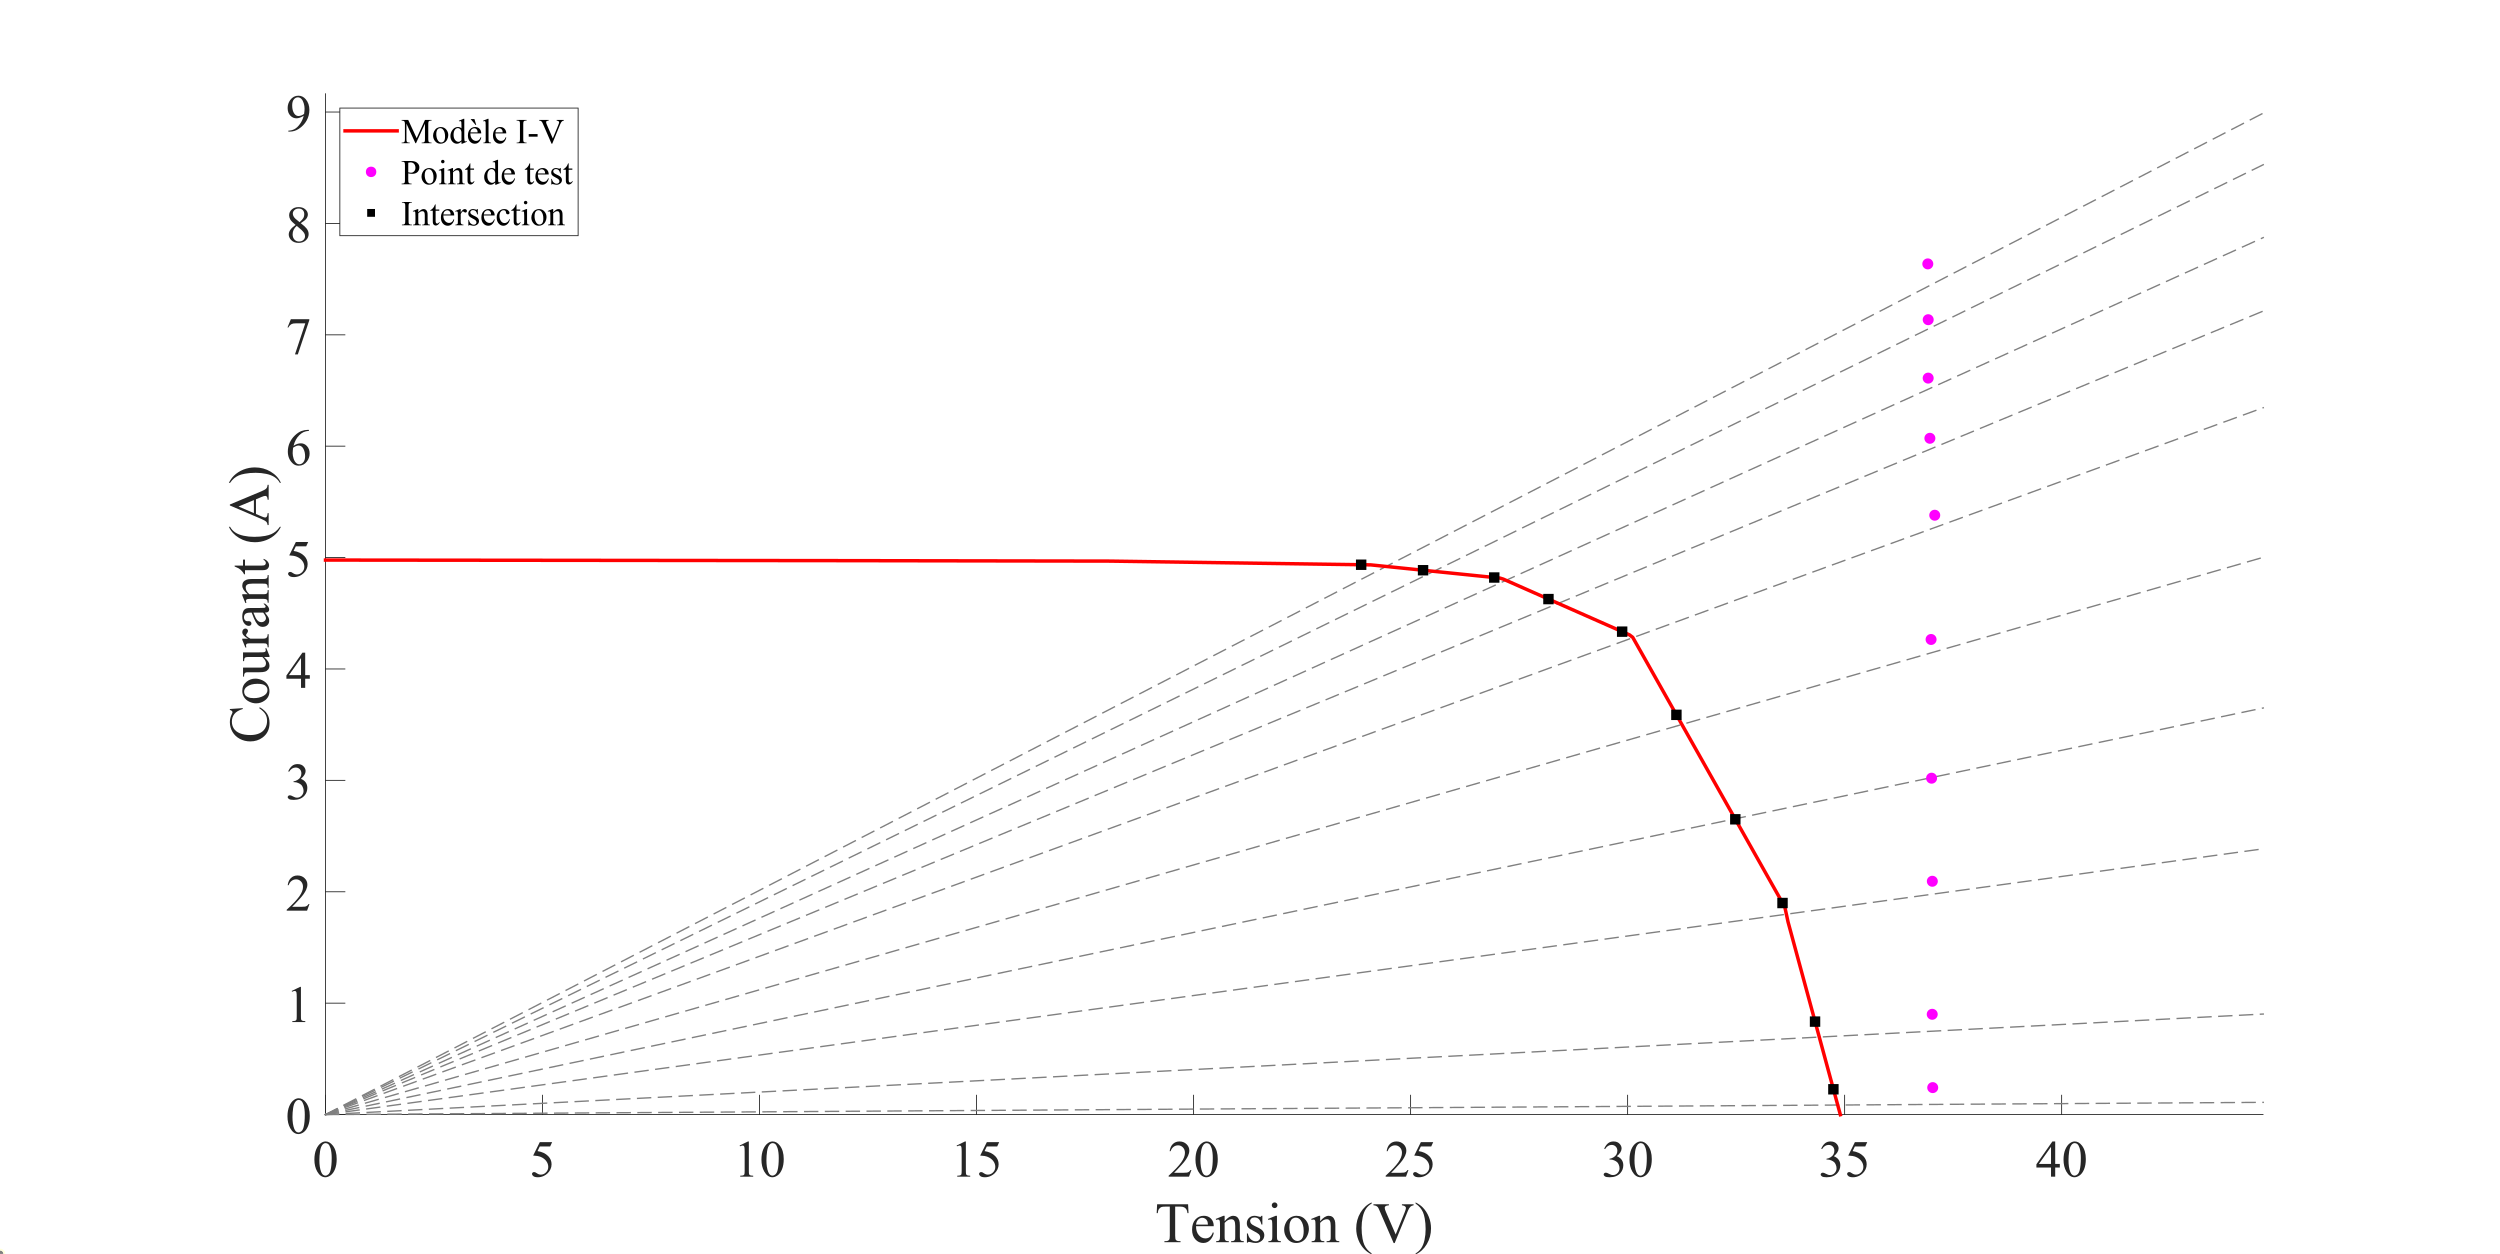 <?xml version="1.0"?>
<!DOCTYPE svg PUBLIC '-//W3C//DTD SVG 1.0//EN'
          'http://www.w3.org/TR/2001/REC-SVG-20010904/DTD/svg10.dtd'>
<svg xmlns:xlink="http://www.w3.org/1999/xlink" style="fill-opacity:1; color-rendering:auto; color-interpolation:auto; text-rendering:auto; stroke:black; stroke-linecap:square; stroke-miterlimit:10; shape-rendering:auto; stroke-opacity:1; fill:black; stroke-dasharray:none; font-weight:normal; stroke-width:1; font-family:'Dialog'; font-style:normal; stroke-linejoin:miter; font-size:12px; stroke-dashoffset:0; image-rendering:auto;" width="1920" height="963" xmlns="http://www.w3.org/2000/svg"
><rect width="100%" height="100%" fill="#333333" stroke="none"/><!--Generated by the Batik Graphics2D SVG Generator--><defs id="genericDefs"
  /><g
  ><defs id="defs1"
    ><clipPath clipPathUnits="userSpaceOnUse" id="clipPath1"
      ><path d="M0 0 L1920 0 L1920 963 L0 963 L0 0 Z"
      /></clipPath
    ></defs
    ><g style="fill:white; stroke:white;"
    ><rect x="0" y="0" width="1920" style="clip-path:url(#clipPath1); stroke:none;" height="963"
    /></g
    ><g style="fill:white; text-rendering:optimizeSpeed; color-rendering:optimizeSpeed; image-rendering:optimizeSpeed; shape-rendering:crispEdges; stroke:white; color-interpolation:sRGB;"
    ><rect x="0" width="1920" height="963" y="0" style="stroke:none;"
      /><path style="stroke:none;" d="M250 856 L1738 856 L1738 72 L250 72 Z"
    /></g
    ><g style="fill:rgb(38,38,38); text-rendering:geometricPrecision; image-rendering:optimizeQuality; color-rendering:optimizeQuality; stroke-linejoin:round; stroke:rgb(38,38,38); color-interpolation:linearRGB; stroke-width:0.667;"
    ><line y2="856" style="fill:none;" x1="250" x2="1738" y1="856"
      /><line y2="841.12" style="fill:none;" x1="250" x2="250" y1="856"
      /><line y2="841.12" style="fill:none;" x1="416.667" x2="416.667" y1="856"
      /><line y2="841.12" style="fill:none;" x1="583.333" x2="583.333" y1="856"
      /><line y2="841.12" style="fill:none;" x1="750" x2="750" y1="856"
      /><line y2="841.12" style="fill:none;" x1="916.667" x2="916.667" y1="856"
      /><line y2="841.12" style="fill:none;" x1="1083.333" x2="1083.333" y1="856"
      /><line y2="841.12" style="fill:none;" x1="1250" x2="1250" y1="856"
      /><line y2="841.12" style="fill:none;" x1="1416.667" x2="1416.667" y1="856"
      /><line y2="841.12" style="fill:none;" x1="1583.333" x2="1583.333" y1="856"
    /></g
    ><g transform="translate(250,866.667)" style="font-size:40px; fill:rgb(38,38,38); text-rendering:geometricPrecision; image-rendering:optimizeQuality; color-rendering:optimizeQuality; font-family:'Times New Roman'; stroke:rgb(38,38,38); color-interpolation:linearRGB;"
    ><path style="stroke:none;" d="M-8.547 23.906 Q-8.547 19.375 -7.18 16.109 Q-5.812 12.844 -3.547 11.234 Q-1.797 9.969 0.078 9.969 Q3.125 9.969 5.547 13.078 Q8.578 16.922 8.578 23.5 Q8.578 28.109 7.25 31.336 Q5.922 34.562 3.859 36.016 Q1.797 37.469 -0.109 37.469 Q-3.906 37.469 -6.422 33 Q-8.547 29.219 -8.547 23.906 ZM-4.719 24.406 Q-4.719 29.875 -3.375 33.328 Q-2.266 36.234 -0.062 36.234 Q1 36.234 2.133 35.289 Q3.266 34.344 3.844 32.109 Q4.75 28.75 4.75 22.641 Q4.75 18.109 3.812 15.078 Q3.109 12.844 2 11.906 Q1.188 11.25 0.062 11.25 Q-1.266 11.25 -2.297 12.453 Q-3.703 14.062 -4.211 17.539 Q-4.719 21.016 -4.719 24.406 Z"
    /></g
    ><g transform="translate(416.667,866.667)" style="font-size:40px; fill:rgb(38,38,38); text-rendering:geometricPrecision; image-rendering:optimizeQuality; color-rendering:optimizeQuality; font-family:'Times New Roman'; stroke:rgb(38,38,38); color-interpolation:linearRGB;"
    ><path style="stroke:none;" d="M7.359 10.516 L5.844 13.828 L-2.125 13.828 L-3.859 17.391 Q1.312 18.156 4.344 21.234 Q6.938 23.891 6.938 27.484 Q6.938 29.578 6.086 31.352 Q5.234 33.125 3.945 34.375 Q2.656 35.625 1.078 36.391 Q-1.172 37.469 -3.531 37.469 Q-5.922 37.469 -7 36.656 Q-8.078 35.844 -8.078 34.875 Q-8.078 34.328 -7.633 33.906 Q-7.188 33.484 -6.5 33.484 Q-6 33.484 -5.617 33.641 Q-5.234 33.797 -4.312 34.438 Q-2.844 35.453 -1.344 35.453 Q0.938 35.453 2.664 33.727 Q4.391 32 4.391 29.516 Q4.391 27.109 2.852 25.031 Q1.312 22.953 -1.406 21.828 Q-3.531 20.938 -7.203 20.812 L-2.125 10.516 L7.359 10.516 Z"
    /></g
    ><g transform="translate(583.333,866.667)" style="font-size:40px; fill:rgb(38,38,38); text-rendering:geometricPrecision; image-rendering:optimizeQuality; color-rendering:optimizeQuality; font-family:'Times New Roman'; stroke:rgb(38,38,38); color-interpolation:linearRGB;"
    ><path style="stroke:none;" d="M-15.312 13.109 L-8.859 9.969 L-8.219 9.969 L-8.219 32.328 Q-8.219 34.562 -8.031 35.109 Q-7.844 35.656 -7.258 35.945 Q-6.672 36.234 -4.875 36.281 L-4.875 37 L-14.844 37 L-14.844 36.281 Q-12.969 36.234 -12.422 35.953 Q-11.875 35.672 -11.656 35.195 Q-11.438 34.719 -11.438 32.328 L-11.438 18.031 Q-11.438 15.141 -11.641 14.328 Q-11.781 13.703 -12.141 13.406 Q-12.5 13.109 -13 13.109 Q-13.734 13.109 -15.016 13.719 L-15.312 13.109 ZM1.453 23.906 Q1.453 19.375 2.82 16.109 Q4.188 12.844 6.453 11.234 Q8.203 9.969 10.078 9.969 Q13.125 9.969 15.547 13.078 Q18.578 16.922 18.578 23.5 Q18.578 28.109 17.25 31.336 Q15.922 34.562 13.859 36.016 Q11.797 37.469 9.891 37.469 Q6.094 37.469 3.578 33 Q1.453 29.219 1.453 23.906 ZM5.281 24.406 Q5.281 29.875 6.625 33.328 Q7.734 36.234 9.938 36.234 Q11 36.234 12.133 35.289 Q13.266 34.344 13.844 32.109 Q14.75 28.75 14.75 22.641 Q14.75 18.109 13.812 15.078 Q13.109 12.844 12 11.906 Q11.188 11.25 10.062 11.25 Q8.734 11.25 7.703 12.453 Q6.297 14.062 5.789 17.539 Q5.281 21.016 5.281 24.406 Z"
    /></g
    ><g transform="translate(750,866.667)" style="font-size:40px; fill:rgb(38,38,38); text-rendering:geometricPrecision; image-rendering:optimizeQuality; color-rendering:optimizeQuality; font-family:'Times New Roman'; stroke:rgb(38,38,38); color-interpolation:linearRGB;"
    ><path style="stroke:none;" d="M-15.312 13.109 L-8.859 9.969 L-8.219 9.969 L-8.219 32.328 Q-8.219 34.562 -8.031 35.109 Q-7.844 35.656 -7.258 35.945 Q-6.672 36.234 -4.875 36.281 L-4.875 37 L-14.844 37 L-14.844 36.281 Q-12.969 36.234 -12.422 35.953 Q-11.875 35.672 -11.656 35.195 Q-11.438 34.719 -11.438 32.328 L-11.438 18.031 Q-11.438 15.141 -11.641 14.328 Q-11.781 13.703 -12.141 13.406 Q-12.5 13.109 -13 13.109 Q-13.734 13.109 -15.016 13.719 L-15.312 13.109 ZM17.359 10.516 L15.844 13.828 L7.875 13.828 L6.141 17.391 Q11.312 18.156 14.344 21.234 Q16.938 23.891 16.938 27.484 Q16.938 29.578 16.086 31.352 Q15.234 33.125 13.945 34.375 Q12.656 35.625 11.078 36.391 Q8.828 37.469 6.469 37.469 Q4.078 37.469 3 36.656 Q1.922 35.844 1.922 34.875 Q1.922 34.328 2.367 33.906 Q2.812 33.484 3.5 33.484 Q4 33.484 4.383 33.641 Q4.766 33.797 5.688 34.438 Q7.156 35.453 8.656 35.453 Q10.938 35.453 12.664 33.727 Q14.391 32 14.391 29.516 Q14.391 27.109 12.852 25.031 Q11.312 22.953 8.594 21.828 Q6.469 20.938 2.797 20.812 L7.875 10.516 L17.359 10.516 Z"
    /></g
    ><g transform="translate(916.667,866.667)" style="font-size:40px; fill:rgb(38,38,38); text-rendering:geometricPrecision; image-rendering:optimizeQuality; color-rendering:optimizeQuality; font-family:'Times New Roman'; stroke:rgb(38,38,38); color-interpolation:linearRGB;"
    ><path style="stroke:none;" d="M-1.656 31.906 L-3.516 37 L-19.141 37 L-19.141 36.281 Q-12.25 29.984 -9.438 26 Q-6.625 22.016 -6.625 18.719 Q-6.625 16.203 -8.164 14.578 Q-9.703 12.953 -11.859 12.953 Q-13.812 12.953 -15.359 14.094 Q-16.906 15.234 -17.656 17.453 L-18.375 17.453 Q-17.891 13.828 -15.867 11.898 Q-13.844 9.969 -10.812 9.969 Q-7.594 9.969 -5.438 12.039 Q-3.281 14.109 -3.281 16.922 Q-3.281 18.938 -4.219 20.938 Q-5.656 24.109 -8.906 27.641 Q-13.766 32.953 -14.984 34.047 L-8.062 34.047 Q-5.953 34.047 -5.102 33.891 Q-4.25 33.734 -3.57 33.258 Q-2.891 32.781 -2.375 31.906 L-1.656 31.906 ZM1.453 23.906 Q1.453 19.375 2.82 16.109 Q4.188 12.844 6.453 11.234 Q8.203 9.969 10.078 9.969 Q13.125 9.969 15.547 13.078 Q18.578 16.922 18.578 23.5 Q18.578 28.109 17.25 31.336 Q15.922 34.562 13.859 36.016 Q11.797 37.469 9.891 37.469 Q6.094 37.469 3.578 33 Q1.453 29.219 1.453 23.906 ZM5.281 24.406 Q5.281 29.875 6.625 33.328 Q7.734 36.234 9.938 36.234 Q11 36.234 12.133 35.289 Q13.266 34.344 13.844 32.109 Q14.75 28.75 14.75 22.641 Q14.75 18.109 13.812 15.078 Q13.109 12.844 12 11.906 Q11.188 11.25 10.062 11.25 Q8.734 11.25 7.703 12.453 Q6.297 14.062 5.789 17.539 Q5.281 21.016 5.281 24.406 Z"
    /></g
    ><g transform="translate(1083.333,866.667)" style="font-size:40px; fill:rgb(38,38,38); text-rendering:geometricPrecision; image-rendering:optimizeQuality; color-rendering:optimizeQuality; font-family:'Times New Roman'; stroke:rgb(38,38,38); color-interpolation:linearRGB;"
    ><path style="stroke:none;" d="M-1.656 31.906 L-3.516 37 L-19.141 37 L-19.141 36.281 Q-12.25 29.984 -9.438 26 Q-6.625 22.016 -6.625 18.719 Q-6.625 16.203 -8.164 14.578 Q-9.703 12.953 -11.859 12.953 Q-13.812 12.953 -15.359 14.094 Q-16.906 15.234 -17.656 17.453 L-18.375 17.453 Q-17.891 13.828 -15.867 11.898 Q-13.844 9.969 -10.812 9.969 Q-7.594 9.969 -5.438 12.039 Q-3.281 14.109 -3.281 16.922 Q-3.281 18.938 -4.219 20.938 Q-5.656 24.109 -8.906 27.641 Q-13.766 32.953 -14.984 34.047 L-8.062 34.047 Q-5.953 34.047 -5.102 33.891 Q-4.25 33.734 -3.57 33.258 Q-2.891 32.781 -2.375 31.906 L-1.656 31.906 ZM17.359 10.516 L15.844 13.828 L7.875 13.828 L6.141 17.391 Q11.312 18.156 14.344 21.234 Q16.938 23.891 16.938 27.484 Q16.938 29.578 16.086 31.352 Q15.234 33.125 13.945 34.375 Q12.656 35.625 11.078 36.391 Q8.828 37.469 6.469 37.469 Q4.078 37.469 3 36.656 Q1.922 35.844 1.922 34.875 Q1.922 34.328 2.367 33.906 Q2.812 33.484 3.5 33.484 Q4 33.484 4.383 33.641 Q4.766 33.797 5.688 34.438 Q7.156 35.453 8.656 35.453 Q10.938 35.453 12.664 33.727 Q14.391 32 14.391 29.516 Q14.391 27.109 12.852 25.031 Q11.312 22.953 8.594 21.828 Q6.469 20.938 2.797 20.812 L7.875 10.516 L17.359 10.516 Z"
    /></g
    ><g transform="translate(1250,866.667)" style="font-size:40px; fill:rgb(38,38,38); text-rendering:geometricPrecision; image-rendering:optimizeQuality; color-rendering:optimizeQuality; font-family:'Times New Roman'; stroke:rgb(38,38,38); color-interpolation:linearRGB;"
    ><path style="stroke:none;" d="M-17.969 15.547 Q-16.828 12.875 -15.102 11.422 Q-13.375 9.969 -10.797 9.969 Q-7.609 9.969 -5.922 12.031 Q-4.625 13.578 -4.625 15.344 Q-4.625 18.234 -8.266 21.312 Q-5.812 22.266 -4.562 24.047 Q-3.312 25.828 -3.312 28.234 Q-3.312 31.672 -5.5 34.188 Q-8.359 37.469 -13.766 37.469 Q-16.438 37.469 -17.406 36.805 Q-18.375 36.141 -18.375 35.375 Q-18.375 34.812 -17.914 34.383 Q-17.453 33.953 -16.812 33.953 Q-16.328 33.953 -15.812 34.109 Q-15.484 34.203 -14.312 34.82 Q-13.141 35.438 -12.688 35.547 Q-11.969 35.766 -11.156 35.766 Q-9.156 35.766 -7.68 34.227 Q-6.203 32.688 -6.203 30.578 Q-6.203 29.031 -6.891 27.562 Q-7.406 26.469 -8 25.906 Q-8.844 25.125 -10.312 24.492 Q-11.781 23.859 -13.297 23.859 L-13.922 23.859 L-13.922 23.266 Q-12.375 23.078 -10.828 22.156 Q-9.281 21.234 -8.578 19.945 Q-7.875 18.656 -7.875 17.109 Q-7.875 15.109 -9.133 13.867 Q-10.391 12.625 -12.266 12.625 Q-15.297 12.625 -17.328 15.859 L-17.969 15.547 ZM1.453 23.906 Q1.453 19.375 2.82 16.109 Q4.188 12.844 6.453 11.234 Q8.203 9.969 10.078 9.969 Q13.125 9.969 15.547 13.078 Q18.578 16.922 18.578 23.5 Q18.578 28.109 17.25 31.336 Q15.922 34.562 13.859 36.016 Q11.797 37.469 9.891 37.469 Q6.094 37.469 3.578 33 Q1.453 29.219 1.453 23.906 ZM5.281 24.406 Q5.281 29.875 6.625 33.328 Q7.734 36.234 9.938 36.234 Q11 36.234 12.133 35.289 Q13.266 34.344 13.844 32.109 Q14.75 28.75 14.75 22.641 Q14.75 18.109 13.812 15.078 Q13.109 12.844 12 11.906 Q11.188 11.25 10.062 11.25 Q8.734 11.25 7.703 12.453 Q6.297 14.062 5.789 17.539 Q5.281 21.016 5.281 24.406 Z"
    /></g
    ><g transform="translate(1416.667,866.667)" style="font-size:40px; fill:rgb(38,38,38); text-rendering:geometricPrecision; image-rendering:optimizeQuality; color-rendering:optimizeQuality; font-family:'Times New Roman'; stroke:rgb(38,38,38); color-interpolation:linearRGB;"
    ><path style="stroke:none;" d="M-17.969 15.547 Q-16.828 12.875 -15.102 11.422 Q-13.375 9.969 -10.797 9.969 Q-7.609 9.969 -5.922 12.031 Q-4.625 13.578 -4.625 15.344 Q-4.625 18.234 -8.266 21.312 Q-5.812 22.266 -4.562 24.047 Q-3.312 25.828 -3.312 28.234 Q-3.312 31.672 -5.5 34.188 Q-8.359 37.469 -13.766 37.469 Q-16.438 37.469 -17.406 36.805 Q-18.375 36.141 -18.375 35.375 Q-18.375 34.812 -17.914 34.383 Q-17.453 33.953 -16.812 33.953 Q-16.328 33.953 -15.812 34.109 Q-15.484 34.203 -14.312 34.82 Q-13.141 35.438 -12.688 35.547 Q-11.969 35.766 -11.156 35.766 Q-9.156 35.766 -7.68 34.227 Q-6.203 32.688 -6.203 30.578 Q-6.203 29.031 -6.891 27.562 Q-7.406 26.469 -8 25.906 Q-8.844 25.125 -10.312 24.492 Q-11.781 23.859 -13.297 23.859 L-13.922 23.859 L-13.922 23.266 Q-12.375 23.078 -10.828 22.156 Q-9.281 21.234 -8.578 19.945 Q-7.875 18.656 -7.875 17.109 Q-7.875 15.109 -9.133 13.867 Q-10.391 12.625 -12.266 12.625 Q-15.297 12.625 -17.328 15.859 L-17.969 15.547 ZM17.359 10.516 L15.844 13.828 L7.875 13.828 L6.141 17.391 Q11.312 18.156 14.344 21.234 Q16.938 23.891 16.938 27.484 Q16.938 29.578 16.086 31.352 Q15.234 33.125 13.945 34.375 Q12.656 35.625 11.078 36.391 Q8.828 37.469 6.469 37.469 Q4.078 37.469 3 36.656 Q1.922 35.844 1.922 34.875 Q1.922 34.328 2.367 33.906 Q2.812 33.484 3.5 33.484 Q4 33.484 4.383 33.641 Q4.766 33.797 5.688 34.438 Q7.156 35.453 8.656 35.453 Q10.938 35.453 12.664 33.727 Q14.391 32 14.391 29.516 Q14.391 27.109 12.852 25.031 Q11.312 22.953 8.594 21.828 Q6.469 20.938 2.797 20.812 L7.875 10.516 L17.359 10.516 Z"
    /></g
    ><g transform="translate(1583.333,866.667)" style="font-size:40px; fill:rgb(38,38,38); text-rendering:geometricPrecision; image-rendering:optimizeQuality; color-rendering:optimizeQuality; font-family:'Times New Roman'; stroke:rgb(38,38,38); color-interpolation:linearRGB;"
    ><path style="stroke:none;" d="M-1.391 27.234 L-1.391 30 L-4.938 30 L-4.938 37 L-8.156 37 L-8.156 30 L-19.375 30 L-19.375 27.5 L-7.094 9.969 L-4.938 9.969 L-4.938 27.234 L-1.391 27.234 ZM-8.156 27.234 L-8.156 14.094 L-17.453 27.234 L-8.156 27.234 ZM1.453 23.906 Q1.453 19.375 2.82 16.109 Q4.188 12.844 6.453 11.234 Q8.203 9.969 10.078 9.969 Q13.125 9.969 15.547 13.078 Q18.578 16.922 18.578 23.5 Q18.578 28.109 17.25 31.336 Q15.922 34.562 13.859 36.016 Q11.797 37.469 9.891 37.469 Q6.094 37.469 3.578 33 Q1.453 29.219 1.453 23.906 ZM5.281 24.406 Q5.281 29.875 6.625 33.328 Q7.734 36.234 9.938 36.234 Q11 36.234 12.133 35.289 Q13.266 34.344 13.844 32.109 Q14.75 28.75 14.75 22.641 Q14.75 18.109 13.812 15.078 Q13.109 12.844 12 11.906 Q11.188 11.25 10.062 11.25 Q8.734 11.25 7.703 12.453 Q6.297 14.062 5.789 17.539 Q5.281 21.016 5.281 24.406 Z"
    /></g
    ><g transform="translate(994.001,913)" style="font-size:44px; fill:rgb(38,38,38); text-rendering:geometricPrecision; image-rendering:optimizeQuality; color-rendering:optimizeQuality; font-family:'Times New Roman'; stroke:rgb(38,38,38); color-interpolation:linearRGB;"
    ><path style="stroke:none;" d="M-81.547 11.859 L-81.219 18.703 L-82.031 18.703 Q-82.266 16.891 -82.672 16.125 Q-83.344 14.875 -84.453 14.281 Q-85.562 13.688 -87.359 13.688 L-91.469 13.688 L-91.469 35.953 Q-91.469 38.641 -90.891 39.297 Q-90.062 40.203 -88.375 40.203 L-87.359 40.203 L-87.359 41 L-99.719 41 L-99.719 40.203 L-98.688 40.203 Q-96.844 40.203 -96.062 39.094 Q-95.594 38.406 -95.594 35.953 L-95.594 13.688 L-99.094 13.688 Q-101.141 13.688 -102 14 Q-103.109 14.406 -103.906 15.562 Q-104.703 16.719 -104.844 18.703 L-105.672 18.703 L-105.328 11.859 L-81.547 11.859 ZM-75.436 28.734 Q-75.467 33.109 -73.311 35.609 Q-71.17 38.094 -68.264 38.094 Q-66.326 38.094 -64.897 37.031 Q-63.467 35.969 -62.498 33.391 L-61.842 33.828 Q-62.295 36.766 -64.459 39.188 Q-66.623 41.609 -69.889 41.609 Q-73.436 41.609 -75.959 38.844 Q-78.482 36.078 -78.482 31.422 Q-78.482 26.375 -75.897 23.547 Q-73.311 20.719 -69.404 20.719 Q-66.092 20.719 -63.967 22.898 Q-61.842 25.078 -61.842 28.734 L-75.436 28.734 ZM-75.436 27.484 L-66.326 27.484 Q-66.436 25.594 -66.779 24.828 Q-67.311 23.625 -68.381 22.938 Q-69.451 22.25 -70.607 22.25 Q-72.389 22.25 -73.795 23.633 Q-75.201 25.016 -75.436 27.484 ZM-53.484 24.906 Q-50.016 20.734 -46.891 20.734 Q-45.281 20.734 -44.117 21.539 Q-42.953 22.344 -42.266 24.203 Q-41.797 25.484 -41.797 28.156 L-41.797 36.547 Q-41.797 38.422 -41.5 39.094 Q-41.25 39.625 -40.727 39.922 Q-40.203 40.219 -38.781 40.219 L-38.781 41 L-48.516 41 L-48.516 40.219 L-48.109 40.219 Q-46.734 40.219 -46.188 39.805 Q-45.641 39.391 -45.422 38.578 Q-45.344 38.25 -45.344 36.547 L-45.344 28.5 Q-45.344 25.812 -46.039 24.594 Q-46.734 23.375 -48.391 23.375 Q-50.953 23.375 -53.484 26.172 L-53.484 36.547 Q-53.484 38.547 -53.25 39.016 Q-52.938 39.641 -52.414 39.93 Q-51.891 40.219 -50.281 40.219 L-50.281 41 L-60.016 41 L-60.016 40.219 L-59.578 40.219 Q-58.078 40.219 -57.555 39.461 Q-57.031 38.703 -57.031 36.547 L-57.031 29.25 Q-57.031 25.703 -57.188 24.93 Q-57.344 24.156 -57.68 23.875 Q-58.016 23.594 -58.578 23.594 Q-59.172 23.594 -60.016 23.922 L-60.328 23.141 L-54.406 20.734 L-53.484 20.734 L-53.484 24.906 ZM-24.5 20.734 L-24.5 27.438 L-25.203 27.438 Q-26.031 24.281 -27.305 23.141 Q-28.578 22 -30.562 22 Q-32.062 22 -32.984 22.797 Q-33.906 23.594 -33.906 24.562 Q-33.906 25.766 -33.219 26.625 Q-32.562 27.5 -30.516 28.5 L-27.375 30.016 Q-23.016 32.141 -23.016 35.625 Q-23.016 38.312 -25.047 39.961 Q-27.078 41.609 -29.594 41.609 Q-31.391 41.609 -33.719 40.953 Q-34.422 40.734 -34.875 40.734 Q-35.375 40.734 -35.656 41.297 L-36.359 41.297 L-36.359 34.281 L-35.656 34.281 Q-35.047 37.281 -33.352 38.805 Q-31.656 40.328 -29.547 40.328 Q-28.062 40.328 -27.133 39.461 Q-26.203 38.594 -26.203 37.375 Q-26.203 35.891 -27.242 34.875 Q-28.281 33.859 -31.398 32.312 Q-34.516 30.766 -35.484 29.531 Q-36.438 28.297 -36.438 26.438 Q-36.438 24 -34.773 22.367 Q-33.109 20.734 -30.469 20.734 Q-29.312 20.734 -27.656 21.234 Q-26.562 21.562 -26.203 21.562 Q-25.859 21.562 -25.664 21.406 Q-25.469 21.25 -25.203 20.734 L-24.5 20.734 ZM-15.096 10.453 Q-14.19 10.453 -13.557 11.086 Q-12.924 11.719 -12.924 12.625 Q-12.924 13.516 -13.557 14.164 Q-14.19 14.812 -15.096 14.812 Q-15.986 14.812 -16.635 14.164 Q-17.283 13.516 -17.283 12.625 Q-17.283 11.719 -16.65 11.086 Q-16.018 10.453 -15.096 10.453 ZM-13.299 20.734 L-13.299 36.547 Q-13.299 38.406 -13.033 39.016 Q-12.768 39.625 -12.244 39.922 Q-11.721 40.219 -10.315 40.219 L-10.315 41 L-19.877 41 L-19.877 40.219 Q-18.439 40.219 -17.947 39.945 Q-17.455 39.672 -17.166 39.023 Q-16.877 38.375 -16.877 36.547 L-16.877 28.969 Q-16.877 25.766 -17.064 24.828 Q-17.221 24.141 -17.541 23.867 Q-17.861 23.594 -18.424 23.594 Q-19.018 23.594 -19.877 23.922 L-20.174 23.141 L-14.252 20.734 L-13.299 20.734 ZM1.754 20.734 Q6.223 20.734 8.926 24.141 Q11.223 27.031 11.223 30.797 Q11.223 33.438 9.957 36.141 Q8.691 38.844 6.473 40.227 Q4.254 41.609 1.52 41.609 Q-2.934 41.609 -5.543 38.062 Q-7.762 35.062 -7.762 31.359 Q-7.762 28.641 -6.418 25.969 Q-5.074 23.297 -2.887 22.016 Q-0.699 20.734 1.754 20.734 ZM1.082 22.141 Q-0.043 22.141 -1.199 22.812 Q-2.356 23.484 -3.059 25.188 Q-3.762 26.891 -3.762 29.547 Q-3.762 33.844 -2.059 36.961 Q-0.355 40.078 2.441 40.078 Q4.519 40.078 5.879 38.359 Q7.238 36.641 7.238 32.453 Q7.238 27.203 4.973 24.203 Q3.457 22.141 1.082 22.141 ZM19.863 24.906 Q23.332 20.734 26.457 20.734 Q28.066 20.734 29.23 21.539 Q30.395 22.344 31.082 24.203 Q31.551 25.484 31.551 28.156 L31.551 36.547 Q31.551 38.422 31.848 39.094 Q32.098 39.625 32.621 39.922 Q33.145 40.219 34.566 40.219 L34.566 41 L24.832 41 L24.832 40.219 L25.238 40.219 Q26.613 40.219 27.16 39.805 Q27.707 39.391 27.926 38.578 Q28.004 38.25 28.004 36.547 L28.004 28.5 Q28.004 25.812 27.309 24.594 Q26.613 23.375 24.957 23.375 Q22.395 23.375 19.863 26.172 L19.863 36.547 Q19.863 38.547 20.098 39.016 Q20.41 39.641 20.934 39.93 Q21.457 40.219 23.066 40.219 L23.066 41 L13.332 41 L13.332 40.219 L13.77 40.219 Q15.27 40.219 15.793 39.461 Q16.316 38.703 16.316 36.547 L16.316 29.25 Q16.316 25.703 16.16 24.93 Q16.004 24.156 15.668 23.875 Q15.332 23.594 14.77 23.594 Q14.176 23.594 13.332 23.922 L13.02 23.141 L18.941 20.734 L19.863 20.734 L19.863 24.906 ZM59.426 49.609 L59.426 50.406 Q56.176 48.781 54.004 46.594 Q50.91 43.469 49.238 39.234 Q47.566 35 47.566 30.453 Q47.566 23.797 50.848 18.305 Q54.129 12.812 59.426 10.453 L59.426 11.344 Q56.77 12.812 55.074 15.344 Q53.379 17.875 52.543 21.766 Q51.707 25.656 51.707 29.891 Q51.707 34.484 52.41 38.25 Q52.973 41.219 53.77 43.008 Q54.566 44.797 55.91 46.453 Q57.254 48.109 59.426 49.609 ZM91.641 11.859 L91.641 12.656 Q90.094 12.938 89.297 13.656 Q88.172 14.703 87.281 16.875 L77.125 41.672 L76.328 41.672 L65.406 16.547 Q64.578 14.609 64.234 14.188 Q63.688 13.516 62.906 13.141 Q62.125 12.766 60.797 12.656 L60.797 11.859 L72.703 11.859 L72.703 12.656 Q70.672 12.859 70.07 13.352 Q69.469 13.844 69.469 14.609 Q69.469 15.688 70.469 17.969 L77.875 35.047 L84.75 18.188 Q85.766 15.688 85.766 14.719 Q85.766 14.094 85.141 13.531 Q84.516 12.969 83.031 12.719 Q82.922 12.703 82.672 12.656 L82.672 11.859 L91.641 11.859 ZM93.166 11.344 L93.166 10.453 Q96.432 12.062 98.603 14.25 Q101.682 17.391 103.353 21.609 Q105.025 25.828 105.025 30.406 Q105.025 37.062 101.752 42.555 Q98.478 48.047 93.166 50.406 L93.166 49.609 Q95.807 48.141 97.518 45.609 Q99.228 43.078 100.057 39.18 Q100.885 35.281 100.885 31.047 Q100.885 26.469 100.182 22.688 Q99.635 19.734 98.83 17.945 Q98.025 16.156 96.697 14.508 Q95.369 12.859 93.166 11.344 Z"
    /></g
    ><g style="fill:rgb(38,38,38); text-rendering:geometricPrecision; image-rendering:optimizeQuality; color-rendering:optimizeQuality; stroke-linejoin:round; stroke:rgb(38,38,38); color-interpolation:linearRGB; stroke-width:0.667;"
    ><line y2="72" style="fill:none;" x1="250" x2="250" y1="856"
      /><line y2="856" style="fill:none;" x1="250" x2="264.88" y1="856"
      /><line y2="770.447" style="fill:none;" x1="250" x2="264.88" y1="770.447"
      /><line y2="684.894" style="fill:none;" x1="250" x2="264.88" y1="684.894"
      /><line y2="599.341" style="fill:none;" x1="250" x2="264.88" y1="599.341"
      /><line y2="513.788" style="fill:none;" x1="250" x2="264.88" y1="513.788"
      /><line y2="428.235" style="fill:none;" x1="250" x2="264.88" y1="428.235"
      /><line y2="342.682" style="fill:none;" x1="250" x2="264.88" y1="342.682"
      /><line y2="257.13" style="fill:none;" x1="250" x2="264.88" y1="257.13"
      /><line y2="171.577" style="fill:none;" x1="250" x2="264.88" y1="171.577"
      /><line y2="86.024" style="fill:none;" x1="250" x2="264.88" y1="86.024"
    /></g
    ><g transform="translate(239.333,856)" style="font-size:40px; fill:rgb(38,38,38); text-rendering:geometricPrecision; image-rendering:optimizeQuality; color-rendering:optimizeQuality; font-family:'Times New Roman'; stroke:rgb(38,38,38); color-interpolation:linearRGB;"
    ><path style="stroke:none;" d="M-18.547 1.406 Q-18.547 -3.125 -17.18 -6.391 Q-15.812 -9.656 -13.547 -11.266 Q-11.797 -12.531 -9.922 -12.531 Q-6.875 -12.531 -4.453 -9.422 Q-1.422 -5.578 -1.422 1 Q-1.422 5.609 -2.75 8.836 Q-4.078 12.062 -6.141 13.516 Q-8.203 14.969 -10.109 14.969 Q-13.906 14.969 -16.422 10.5 Q-18.547 6.719 -18.547 1.406 ZM-14.719 1.906 Q-14.719 7.375 -13.375 10.828 Q-12.266 13.734 -10.062 13.734 Q-9 13.734 -7.867 12.789 Q-6.734 11.844 -6.156 9.609 Q-5.25 6.25 -5.25 0.141 Q-5.25 -4.391 -6.188 -7.422 Q-6.891 -9.656 -8 -10.594 Q-8.812 -11.25 -9.938 -11.25 Q-11.266 -11.25 -12.297 -10.047 Q-13.703 -8.438 -14.211 -4.961 Q-14.719 -1.484 -14.719 1.906 Z"
    /></g
    ><g transform="translate(239.333,770.447)" style="font-size:40px; fill:rgb(38,38,38); text-rendering:geometricPrecision; image-rendering:optimizeQuality; color-rendering:optimizeQuality; font-family:'Times New Roman'; stroke:rgb(38,38,38); color-interpolation:linearRGB;"
    ><path style="stroke:none;" d="M-15.312 -9.391 L-8.859 -12.531 L-8.219 -12.531 L-8.219 9.828 Q-8.219 12.062 -8.031 12.609 Q-7.844 13.156 -7.258 13.445 Q-6.672 13.734 -4.875 13.781 L-4.875 14.5 L-14.844 14.5 L-14.844 13.781 Q-12.969 13.734 -12.422 13.453 Q-11.875 13.172 -11.656 12.695 Q-11.438 12.219 -11.438 9.828 L-11.438 -4.469 Q-11.438 -7.359 -11.641 -8.172 Q-11.781 -8.797 -12.141 -9.094 Q-12.5 -9.391 -13 -9.391 Q-13.734 -9.391 -15.016 -8.781 L-15.312 -9.391 Z"
    /></g
    ><g transform="translate(239.333,684.894)" style="font-size:40px; fill:rgb(38,38,38); text-rendering:geometricPrecision; image-rendering:optimizeQuality; color-rendering:optimizeQuality; font-family:'Times New Roman'; stroke:rgb(38,38,38); color-interpolation:linearRGB;"
    ><path style="stroke:none;" d="M-1.656 9.406 L-3.516 14.5 L-19.141 14.5 L-19.141 13.781 Q-12.25 7.484 -9.438 3.5 Q-6.625 -0.484 -6.625 -3.781 Q-6.625 -6.297 -8.164 -7.922 Q-9.703 -9.547 -11.859 -9.547 Q-13.812 -9.547 -15.359 -8.406 Q-16.906 -7.266 -17.656 -5.047 L-18.375 -5.047 Q-17.891 -8.672 -15.867 -10.602 Q-13.844 -12.531 -10.812 -12.531 Q-7.594 -12.531 -5.438 -10.461 Q-3.281 -8.391 -3.281 -5.578 Q-3.281 -3.562 -4.219 -1.562 Q-5.656 1.609 -8.906 5.141 Q-13.766 10.453 -14.984 11.547 L-8.062 11.547 Q-5.953 11.547 -5.102 11.391 Q-4.25 11.234 -3.57 10.758 Q-2.891 10.281 -2.375 9.406 L-1.656 9.406 Z"
    /></g
    ><g transform="translate(239.333,599.341)" style="font-size:40px; fill:rgb(38,38,38); text-rendering:geometricPrecision; image-rendering:optimizeQuality; color-rendering:optimizeQuality; font-family:'Times New Roman'; stroke:rgb(38,38,38); color-interpolation:linearRGB;"
    ><path style="stroke:none;" d="M-17.969 -6.953 Q-16.828 -9.625 -15.102 -11.078 Q-13.375 -12.531 -10.797 -12.531 Q-7.609 -12.531 -5.922 -10.469 Q-4.625 -8.922 -4.625 -7.156 Q-4.625 -4.266 -8.266 -1.188 Q-5.812 -0.234 -4.562 1.547 Q-3.312 3.328 -3.312 5.734 Q-3.312 9.172 -5.5 11.688 Q-8.359 14.969 -13.766 14.969 Q-16.438 14.969 -17.406 14.305 Q-18.375 13.641 -18.375 12.875 Q-18.375 12.312 -17.914 11.883 Q-17.453 11.453 -16.812 11.453 Q-16.328 11.453 -15.812 11.609 Q-15.484 11.703 -14.312 12.32 Q-13.141 12.938 -12.688 13.047 Q-11.969 13.266 -11.156 13.266 Q-9.156 13.266 -7.68 11.727 Q-6.203 10.188 -6.203 8.078 Q-6.203 6.531 -6.891 5.062 Q-7.406 3.969 -8 3.406 Q-8.844 2.625 -10.312 1.992 Q-11.781 1.359 -13.297 1.359 L-13.922 1.359 L-13.922 0.766 Q-12.375 0.578 -10.828 -0.344 Q-9.281 -1.266 -8.578 -2.555 Q-7.875 -3.844 -7.875 -5.391 Q-7.875 -7.391 -9.133 -8.633 Q-10.391 -9.875 -12.266 -9.875 Q-15.297 -9.875 -17.328 -6.641 L-17.969 -6.953 Z"
    /></g
    ><g transform="translate(239.333,513.788)" style="font-size:40px; fill:rgb(38,38,38); text-rendering:geometricPrecision; image-rendering:optimizeQuality; color-rendering:optimizeQuality; font-family:'Times New Roman'; stroke:rgb(38,38,38); color-interpolation:linearRGB;"
    ><path style="stroke:none;" d="M-1.391 4.734 L-1.391 7.5 L-4.938 7.5 L-4.938 14.5 L-8.156 14.5 L-8.156 7.5 L-19.375 7.5 L-19.375 5 L-7.094 -12.531 L-4.938 -12.531 L-4.938 4.734 L-1.391 4.734 ZM-8.156 4.734 L-8.156 -8.406 L-17.453 4.734 L-8.156 4.734 Z"
    /></g
    ><g transform="translate(239.333,428.235)" style="font-size:40px; fill:rgb(38,38,38); text-rendering:geometricPrecision; image-rendering:optimizeQuality; color-rendering:optimizeQuality; font-family:'Times New Roman'; stroke:rgb(38,38,38); color-interpolation:linearRGB;"
    ><path style="stroke:none;" d="M-2.641 -11.984 L-4.156 -8.672 L-12.125 -8.672 L-13.859 -5.109 Q-8.688 -4.344 -5.656 -1.266 Q-3.062 1.391 -3.062 4.984 Q-3.062 7.078 -3.914 8.852 Q-4.766 10.625 -6.055 11.875 Q-7.344 13.125 -8.922 13.891 Q-11.172 14.969 -13.531 14.969 Q-15.922 14.969 -17 14.156 Q-18.078 13.344 -18.078 12.375 Q-18.078 11.828 -17.633 11.406 Q-17.188 10.984 -16.5 10.984 Q-16 10.984 -15.617 11.141 Q-15.234 11.297 -14.312 11.938 Q-12.844 12.953 -11.344 12.953 Q-9.062 12.953 -7.336 11.227 Q-5.609 9.5 -5.609 7.016 Q-5.609 4.609 -7.148 2.531 Q-8.688 0.453 -11.406 -0.672 Q-13.531 -1.562 -17.203 -1.688 L-12.125 -11.984 L-2.641 -11.984 Z"
    /></g
    ><g transform="translate(239.333,342.682)" style="font-size:40px; fill:rgb(38,38,38); text-rendering:geometricPrecision; image-rendering:optimizeQuality; color-rendering:optimizeQuality; font-family:'Times New Roman'; stroke:rgb(38,38,38); color-interpolation:linearRGB;"
    ><path style="stroke:none;" d="M-2.062 -12.531 L-2.062 -11.812 Q-4.641 -11.562 -6.273 -10.789 Q-7.906 -10.016 -9.5 -8.43 Q-11.094 -6.844 -12.141 -4.906 Q-13.188 -2.969 -13.891 -0.281 Q-11.078 -2.219 -8.234 -2.219 Q-5.531 -2.219 -3.539 -0.031 Q-1.547 2.156 -1.547 5.594 Q-1.547 8.906 -3.547 11.641 Q-5.969 14.969 -9.953 14.969 Q-12.672 14.969 -14.562 13.172 Q-18.281 9.672 -18.281 4.109 Q-18.281 0.547 -16.852 -2.656 Q-15.422 -5.859 -12.781 -8.336 Q-10.141 -10.812 -7.719 -11.672 Q-5.297 -12.531 -3.203 -12.531 L-2.062 -12.531 ZM-14.219 1.141 Q-14.562 3.781 -14.562 5.391 Q-14.562 7.266 -13.875 9.469 Q-13.188 11.672 -11.812 12.953 Q-10.812 13.875 -9.391 13.875 Q-7.688 13.875 -6.352 12.273 Q-5.016 10.672 -5.016 7.703 Q-5.016 4.359 -6.344 1.922 Q-7.672 -0.516 -10.109 -0.516 Q-10.859 -0.516 -11.711 -0.203 Q-12.562 0.109 -14.219 1.141 Z"
    /></g
    ><g transform="translate(239.333,257.13)" style="font-size:40px; fill:rgb(38,38,38); text-rendering:geometricPrecision; image-rendering:optimizeQuality; color-rendering:optimizeQuality; font-family:'Times New Roman'; stroke:rgb(38,38,38); color-interpolation:linearRGB;"
    ><path style="stroke:none;" d="M-15.969 -11.984 L-1.781 -11.984 L-1.781 -11.25 L-10.609 15.047 L-12.797 15.047 L-4.875 -8.797 L-12.172 -8.797 Q-14.375 -8.797 -15.312 -8.281 Q-16.953 -7.375 -17.953 -5.5 L-18.516 -5.719 L-15.969 -11.984 Z"
    /></g
    ><g transform="translate(239.333,171.577)" style="font-size:40px; fill:rgb(38,38,38); text-rendering:geometricPrecision; image-rendering:optimizeQuality; color-rendering:optimizeQuality; font-family:'Times New Roman'; stroke:rgb(38,38,38); color-interpolation:linearRGB;"
    ><path style="stroke:none;" d="M-12.328 1.156 Q-15.469 -1.422 -16.375 -2.984 Q-17.281 -4.547 -17.281 -6.219 Q-17.281 -8.797 -15.289 -10.664 Q-13.297 -12.531 -10 -12.531 Q-6.797 -12.531 -4.844 -10.797 Q-2.891 -9.062 -2.891 -6.828 Q-2.891 -5.344 -3.945 -3.805 Q-5 -2.266 -8.344 -0.172 Q-4.906 2.484 -3.781 4.016 Q-2.297 6 -2.297 8.203 Q-2.297 11 -4.43 12.984 Q-6.562 14.969 -10.016 14.969 Q-13.781 14.969 -15.891 12.609 Q-17.578 10.703 -17.578 8.469 Q-17.578 6.703 -16.398 4.977 Q-15.219 3.25 -12.328 1.156 ZM-9.25 -0.938 Q-6.906 -3.047 -6.281 -4.266 Q-5.656 -5.484 -5.656 -7.031 Q-5.656 -9.078 -6.812 -10.242 Q-7.969 -11.406 -9.953 -11.406 Q-11.953 -11.406 -13.203 -10.25 Q-14.453 -9.094 -14.453 -7.547 Q-14.453 -6.531 -13.938 -5.516 Q-13.422 -4.5 -12.453 -3.594 L-9.25 -0.938 ZM-11.406 1.906 Q-13.031 3.266 -13.812 4.875 Q-14.594 6.484 -14.594 8.359 Q-14.594 10.891 -13.211 12.398 Q-11.828 13.906 -9.703 13.906 Q-7.594 13.906 -6.328 12.719 Q-5.062 11.531 -5.062 9.828 Q-5.062 8.422 -5.797 7.312 Q-7.188 5.234 -11.406 1.906 Z"
    /></g
    ><g transform="translate(239.333,86.024)" style="font-size:40px; fill:rgb(38,38,38); text-rendering:geometricPrecision; image-rendering:optimizeQuality; color-rendering:optimizeQuality; font-family:'Times New Roman'; stroke:rgb(38,38,38); color-interpolation:linearRGB;"
    ><path style="stroke:none;" d="M-17.891 15.047 L-17.891 14.328 Q-15.344 14.281 -13.156 13.141 Q-10.969 12 -8.93 9.148 Q-6.891 6.297 -6.094 2.875 Q-9.156 4.844 -11.641 4.844 Q-14.438 4.844 -16.43 2.688 Q-18.422 0.531 -18.422 -3.047 Q-18.422 -6.516 -16.422 -9.234 Q-14.016 -12.531 -10.156 -12.531 Q-6.891 -12.531 -4.562 -9.844 Q-1.719 -6.5 -1.719 -1.594 Q-1.719 2.812 -3.883 6.633 Q-6.047 10.453 -9.922 12.969 Q-13.062 15.047 -16.781 15.047 L-17.891 15.047 ZM-5.781 1.438 Q-5.422 -1.109 -5.422 -2.625 Q-5.422 -4.531 -6.07 -6.727 Q-6.719 -8.922 -7.898 -10.094 Q-9.078 -11.266 -10.578 -11.266 Q-12.328 -11.266 -13.633 -9.703 Q-14.938 -8.141 -14.938 -5.047 Q-14.938 -0.938 -13.203 1.391 Q-11.938 3.078 -10.078 3.078 Q-9.172 3.078 -7.945 2.648 Q-6.719 2.219 -5.781 1.438 Z"
    /></g
    ><g transform="translate(215.333,464) rotate(-90)" style="font-size:44px; fill:rgb(38,38,38); text-rendering:geometricPrecision; image-rendering:optimizeQuality; color-rendering:optimizeQuality; font-family:'Times New Roman'; stroke:rgb(38,38,38); color-interpolation:linearRGB;"
    ><path style="stroke:none;" d="M-80.516 -38.797 L-79.844 -28.891 L-80.516 -28.891 Q-81.844 -33.344 -84.312 -35.297 Q-86.781 -37.25 -90.234 -37.25 Q-93.141 -37.25 -95.484 -35.781 Q-97.828 -34.312 -99.172 -31.086 Q-100.516 -27.859 -100.516 -23.078 Q-100.516 -19.125 -99.242 -16.219 Q-97.969 -13.312 -95.43 -11.766 Q-92.891 -10.219 -89.625 -10.219 Q-86.781 -10.219 -84.609 -11.438 Q-82.438 -12.656 -79.844 -16.266 L-79.172 -15.828 Q-81.375 -11.938 -84.297 -10.133 Q-87.219 -8.328 -91.234 -8.328 Q-98.469 -8.328 -102.438 -13.703 Q-105.406 -17.703 -105.406 -23.109 Q-105.406 -27.484 -103.453 -31.133 Q-101.5 -34.781 -98.07 -36.789 Q-94.641 -38.797 -90.578 -38.797 Q-87.422 -38.797 -84.359 -37.25 Q-83.453 -36.781 -83.062 -36.781 Q-82.484 -36.781 -82.062 -37.188 Q-81.5 -37.766 -81.266 -38.797 L-80.516 -38.797 ZM-66.652 -29.266 Q-62.184 -29.266 -59.48 -25.859 Q-57.184 -22.969 -57.184 -19.203 Q-57.184 -16.562 -58.449 -13.859 Q-59.715 -11.156 -61.934 -9.773 Q-64.152 -8.391 -66.887 -8.391 Q-71.34 -8.391 -73.949 -11.938 Q-76.168 -14.938 -76.168 -18.641 Q-76.168 -21.359 -74.824 -24.031 Q-73.481 -26.703 -71.293 -27.984 Q-69.106 -29.266 -66.652 -29.266 ZM-67.324 -27.859 Q-68.449 -27.859 -69.606 -27.188 Q-70.762 -26.516 -71.465 -24.812 Q-72.168 -23.109 -72.168 -20.453 Q-72.168 -16.156 -70.465 -13.039 Q-68.762 -9.922 -65.965 -9.922 Q-63.887 -9.922 -62.527 -11.641 Q-61.168 -13.359 -61.168 -17.547 Q-61.168 -22.797 -63.434 -25.797 Q-64.949 -27.859 -67.324 -27.859 ZM-37.027 -28.688 L-37.027 -16.75 Q-37.027 -13.344 -36.863 -12.578 Q-36.699 -11.812 -36.348 -11.516 Q-35.996 -11.219 -35.527 -11.219 Q-34.855 -11.219 -34.012 -11.578 L-33.715 -10.828 L-39.605 -8.391 L-40.574 -8.391 L-40.574 -12.562 Q-43.105 -9.812 -44.434 -9.102 Q-45.762 -8.391 -47.246 -8.391 Q-48.902 -8.391 -50.121 -9.352 Q-51.34 -10.312 -51.809 -11.812 Q-52.277 -13.312 -52.277 -16.062 L-52.277 -24.859 Q-52.277 -26.25 -52.582 -26.789 Q-52.887 -27.328 -53.473 -27.617 Q-54.059 -27.906 -55.605 -27.891 L-55.605 -28.688 L-48.715 -28.688 L-48.715 -15.516 Q-48.715 -12.766 -47.754 -11.906 Q-46.793 -11.047 -45.449 -11.047 Q-44.527 -11.047 -43.355 -11.625 Q-42.184 -12.203 -40.574 -13.828 L-40.574 -24.984 Q-40.574 -26.656 -41.184 -27.25 Q-41.793 -27.844 -43.73 -27.891 L-43.73 -28.688 L-37.027 -28.688 ZM-26.512 -29.266 L-26.512 -24.828 Q-24.043 -29.266 -21.449 -29.266 Q-20.262 -29.266 -19.488 -28.547 Q-18.715 -27.828 -18.715 -26.875 Q-18.715 -26.031 -19.277 -25.453 Q-19.84 -24.875 -20.605 -24.875 Q-21.355 -24.875 -22.293 -25.617 Q-23.23 -26.359 -23.684 -26.359 Q-24.074 -26.359 -24.527 -25.938 Q-25.48 -25.047 -26.512 -23.031 L-26.512 -13.594 Q-26.512 -11.969 -26.105 -11.125 Q-25.824 -10.547 -25.121 -10.164 Q-24.418 -9.781 -23.074 -9.781 L-23.074 -9 L-33.152 -9 L-33.152 -9.781 Q-31.652 -9.781 -30.918 -10.25 Q-30.387 -10.594 -30.168 -11.344 Q-30.059 -11.703 -30.059 -13.422 L-30.059 -21.047 Q-30.059 -24.484 -30.199 -25.141 Q-30.34 -25.797 -30.715 -26.102 Q-31.09 -26.406 -31.652 -26.406 Q-32.324 -26.406 -33.152 -26.078 L-33.371 -26.859 L-27.418 -29.266 L-26.512 -29.266 ZM-6.469 -11.844 Q-9.5 -9.5 -10.281 -9.125 Q-11.438 -8.594 -12.75 -8.594 Q-14.781 -8.594 -16.109 -9.992 Q-17.438 -11.391 -17.438 -13.656 Q-17.438 -15.109 -16.781 -16.156 Q-15.906 -17.609 -13.727 -18.898 Q-11.547 -20.188 -6.469 -22.047 L-6.469 -22.812 Q-6.469 -25.766 -7.406 -26.859 Q-8.344 -27.953 -10.125 -27.953 Q-11.484 -27.953 -12.281 -27.219 Q-13.094 -26.484 -13.094 -25.547 L-13.047 -24.297 Q-13.047 -23.312 -13.555 -22.773 Q-14.062 -22.234 -14.875 -22.234 Q-15.672 -22.234 -16.172 -22.797 Q-16.672 -23.359 -16.672 -24.312 Q-16.672 -26.172 -14.781 -27.719 Q-12.891 -29.266 -9.484 -29.266 Q-6.859 -29.266 -5.188 -28.375 Q-3.922 -27.719 -3.312 -26.297 Q-2.922 -25.375 -2.922 -22.516 L-2.922 -15.828 Q-2.922 -13.016 -2.82 -12.383 Q-2.719 -11.75 -2.469 -11.539 Q-2.219 -11.328 -1.891 -11.328 Q-1.547 -11.328 -1.297 -11.469 Q-0.844 -11.75 0.438 -13.047 L0.438 -11.844 Q-1.969 -8.609 -4.156 -8.609 Q-5.203 -8.609 -5.828 -9.344 Q-6.453 -10.078 -6.469 -11.844 ZM-6.469 -13.234 L-6.469 -20.734 Q-9.719 -19.438 -10.656 -18.906 Q-12.359 -17.953 -13.094 -16.922 Q-13.828 -15.891 -13.828 -14.672 Q-13.828 -13.125 -12.898 -12.102 Q-11.969 -11.078 -10.766 -11.078 Q-9.141 -11.078 -6.469 -13.234 ZM7.639 -25.094 Q11.107 -29.266 14.232 -29.266 Q15.842 -29.266 17.006 -28.461 Q18.17 -27.656 18.857 -25.797 Q19.326 -24.516 19.326 -21.844 L19.326 -13.453 Q19.326 -11.578 19.623 -10.906 Q19.873 -10.375 20.396 -10.078 Q20.92 -9.781 22.342 -9.781 L22.342 -9 L12.607 -9 L12.607 -9.781 L13.014 -9.781 Q14.389 -9.781 14.935 -10.195 Q15.482 -10.609 15.701 -11.422 Q15.779 -11.75 15.779 -13.453 L15.779 -21.5 Q15.779 -24.188 15.084 -25.406 Q14.389 -26.625 12.732 -26.625 Q10.17 -26.625 7.639 -23.828 L7.639 -13.453 Q7.639 -11.453 7.873 -10.984 Q8.185 -10.359 8.709 -10.07 Q9.232 -9.781 10.842 -9.781 L10.842 -9 L1.107 -9 L1.107 -9.781 L1.545 -9.781 Q3.045 -9.781 3.568 -10.539 Q4.092 -11.297 4.092 -13.453 L4.092 -20.75 Q4.092 -24.297 3.936 -25.07 Q3.779 -25.844 3.443 -26.125 Q3.107 -26.406 2.545 -26.406 Q1.951 -26.406 1.107 -26.078 L0.795 -26.859 L6.717 -29.266 L7.639 -29.266 L7.639 -25.094 ZM29.623 -35.141 L29.623 -28.688 L34.217 -28.688 L34.217 -27.172 L29.623 -27.172 L29.623 -14.422 Q29.623 -12.5 30.17 -11.836 Q30.717 -11.172 31.576 -11.172 Q32.279 -11.172 32.951 -11.609 Q33.623 -12.047 33.982 -12.906 L34.826 -12.906 Q34.06 -10.812 32.685 -9.742 Q31.311 -8.672 29.857 -8.672 Q28.873 -8.672 27.928 -9.227 Q26.982 -9.781 26.529 -10.797 Q26.076 -11.812 26.076 -13.938 L26.076 -27.172 L22.967 -27.172 L22.967 -27.891 Q24.139 -28.359 25.373 -29.484 Q26.607 -30.609 27.576 -32.156 Q28.076 -32.984 28.951 -35.141 L29.623 -35.141 ZM59.426 -0.391 L59.426 0.406 Q56.176 -1.219 54.004 -3.406 Q50.91 -6.531 49.238 -10.766 Q47.566 -15 47.566 -19.547 Q47.566 -26.203 50.848 -31.695 Q54.129 -37.188 59.426 -39.547 L59.426 -38.656 Q56.77 -37.188 55.074 -34.656 Q53.379 -32.125 52.543 -28.234 Q51.707 -24.344 51.707 -20.109 Q51.707 -15.516 52.41 -11.75 Q52.973 -8.781 53.77 -6.992 Q54.566 -5.203 55.91 -3.547 Q57.254 -1.891 59.426 -0.391 ZM80.531 -18.75 L69.266 -18.75 L67.281 -14.156 Q66.547 -12.453 66.547 -11.625 Q66.547 -10.953 67.18 -10.453 Q67.812 -9.953 69.922 -9.797 L69.922 -9 L60.75 -9 L60.75 -9.797 Q62.578 -10.125 63.109 -10.641 Q64.203 -11.672 65.547 -14.828 L75.797 -38.797 L76.547 -38.797 L86.688 -14.562 Q87.906 -11.641 88.906 -10.773 Q89.906 -9.906 91.688 -9.797 L91.688 -9 L80.188 -9 L80.188 -9.797 Q81.938 -9.875 82.547 -10.375 Q83.156 -10.875 83.156 -11.578 Q83.156 -12.531 82.297 -14.562 L80.531 -18.75 ZM79.938 -20.344 L75 -32.125 L69.922 -20.344 L79.938 -20.344 ZM93.166 -38.656 L93.166 -39.547 Q96.432 -37.938 98.603 -35.75 Q101.682 -32.609 103.353 -28.391 Q105.025 -24.172 105.025 -19.594 Q105.025 -12.938 101.752 -7.445 Q98.478 -1.953 93.166 0.406 L93.166 -0.391 Q95.807 -1.859 97.518 -4.391 Q99.228 -6.922 100.057 -10.82 Q100.885 -14.719 100.885 -18.953 Q100.885 -23.531 100.182 -27.312 Q99.635 -30.266 98.83 -32.055 Q98.025 -33.844 96.697 -35.492 Q95.369 -37.141 93.166 -38.656 Z"
    /></g
    ><g style="stroke-linecap:butt; fill:gray; text-rendering:geometricPrecision; image-rendering:optimizeQuality; color-rendering:optimizeQuality; stroke-linejoin:bevel; stroke-dasharray:10,6; stroke:gray; color-interpolation:linearRGB; stroke-width:1.067; stroke-miterlimit:1;"
    ><path d="M250 856 L265.605 847.935 L281.209 839.871 L296.814 831.806 L312.418 823.741 L328.023 815.677 L343.628 807.612 L359.232 799.547 L374.837 791.483 L390.441 783.418 L406.046 775.353 L421.651 767.289 L437.255 759.224 L452.86 751.159 L468.464 743.095 L484.069 735.03 L499.674 726.965 L515.278 718.9 L530.883 710.836 L546.487 702.771 L562.092 694.706 L577.697 686.642 L593.301 678.577 L608.906 670.512 L624.51 662.448 L640.115 654.383 L655.72 646.318 L671.324 638.254 L686.929 630.189 L702.534 622.124 L718.138 614.06 L733.743 605.995 L749.347 597.93 L764.952 589.866 L780.557 581.801 L796.161 573.736 L811.766 565.672 L827.37 557.607 L842.975 549.542 L858.58 541.478 L874.184 533.413 L889.789 525.348 L905.393 517.284 L920.998 509.219 L936.602 501.154 L952.207 493.089 L967.812 485.025 L983.416 476.96 L999.021 468.895 L1014.625 460.831 L1030.23 452.766 L1045.835 444.701 L1061.439 436.637 L1077.044 428.572 L1092.649 420.507 L1108.253 412.443 L1123.858 404.378 L1139.462 396.313 L1155.067 388.249 L1170.672 380.184 L1186.276 372.119 L1201.881 364.055 L1217.486 355.99 L1233.09 347.925 L1248.695 339.861 L1264.299 331.796 L1279.904 323.731 L1295.508 315.667 L1311.113 307.602 L1326.718 299.537 L1342.322 291.473 L1357.927 283.408 L1373.532 275.343 L1389.136 267.279 L1404.741 259.214 L1420.345 251.149 L1435.95 243.084 L1451.554 235.02 L1467.159 226.955 L1482.764 218.891 L1498.368 210.826 L1513.973 202.761 L1529.578 194.696 L1545.182 186.632 L1560.787 178.567 L1576.391 170.502 L1591.996 162.438 L1607.601 154.373 L1623.205 146.308 L1638.81 138.244 L1654.414 130.179 L1670.019 122.114 L1685.623 114.05 L1701.228 105.985 L1716.833 97.92 L1732.437 89.856 L1738.177 86.889" style="fill:none; fill-rule:evenodd;"
      /><path d="M250 856 L265.605 848.351 L281.209 840.701 L296.814 833.052 L312.418 825.403 L328.023 817.753 L343.628 810.104 L359.232 802.454 L374.837 794.805 L390.441 787.155 L406.046 779.506 L421.651 771.857 L437.255 764.207 L452.86 756.558 L468.464 748.909 L484.069 741.259 L499.674 733.61 L515.278 725.96 L530.883 718.311 L546.487 710.662 L562.092 703.012 L577.697 695.363 L593.301 687.713 L608.906 680.064 L624.51 672.415 L640.115 664.765 L655.72 657.116 L671.324 649.466 L686.929 641.817 L702.534 634.168 L718.138 626.518 L733.743 618.869 L749.347 611.22 L764.952 603.57 L780.557 595.921 L796.161 588.271 L811.766 580.622 L827.37 572.973 L842.975 565.323 L858.58 557.674 L874.184 550.024 L889.789 542.375 L905.393 534.726 L920.998 527.076 L936.602 519.427 L952.207 511.778 L967.812 504.128 L983.416 496.479 L999.021 488.829 L1014.625 481.18 L1030.23 473.531 L1045.835 465.881 L1061.439 458.232 L1077.044 450.582 L1092.649 442.933 L1108.253 435.284 L1123.858 427.634 L1139.462 419.985 L1155.067 412.336 L1170.672 404.686 L1186.276 397.037 L1201.881 389.387 L1217.486 381.738 L1233.09 374.089 L1248.695 366.439 L1264.299 358.79 L1279.904 351.14 L1295.508 343.491 L1311.113 335.842 L1326.718 328.192 L1342.322 320.543 L1357.927 312.893 L1373.532 305.244 L1389.136 297.595 L1404.741 289.945 L1420.345 282.296 L1435.95 274.647 L1451.554 266.997 L1467.159 259.348 L1482.764 251.698 L1498.368 244.049 L1513.973 236.4 L1529.578 228.75 L1545.182 221.101 L1560.787 213.451 L1576.391 205.802 L1591.996 198.153 L1607.601 190.503 L1623.205 182.854 L1638.81 175.204 L1654.414 167.555 L1670.019 159.906 L1685.623 152.256 L1701.228 144.607 L1716.833 136.958 L1732.437 129.308 L1738.177 126.494" style="fill:none; fill-rule:evenodd;"
      /><path d="M250 856 L265.605 848.938 L281.209 841.875 L296.814 834.813 L312.418 827.75 L328.023 820.688 L343.628 813.625 L359.232 806.563 L374.837 799.501 L390.441 792.438 L406.046 785.376 L421.651 778.313 L437.255 771.251 L452.86 764.188 L468.464 757.126 L484.069 750.064 L499.674 743.001 L515.278 735.939 L530.883 728.876 L546.487 721.814 L562.092 714.751 L577.697 707.689 L593.301 700.627 L608.906 693.564 L624.51 686.502 L640.115 679.439 L655.72 672.377 L671.324 665.315 L686.929 658.252 L702.534 651.19 L718.138 644.127 L733.743 637.065 L749.347 630.002 L764.952 622.94 L780.557 615.878 L796.161 608.815 L811.766 601.753 L827.37 594.69 L842.975 587.628 L858.58 580.565 L874.184 573.503 L889.789 566.441 L905.393 559.378 L920.998 552.316 L936.602 545.253 L952.207 538.191 L967.812 531.129 L983.416 524.066 L999.021 517.004 L1014.625 509.941 L1030.23 502.879 L1045.835 495.816 L1061.439 488.754 L1077.044 481.692 L1092.649 474.629 L1108.253 467.567 L1123.858 460.504 L1139.462 453.442 L1155.067 446.379 L1170.672 439.317 L1186.276 432.255 L1201.881 425.192 L1217.486 418.13 L1233.09 411.067 L1248.695 404.005 L1264.299 396.942 L1279.904 389.88 L1295.508 382.817 L1311.113 375.755 L1326.718 368.693 L1342.322 361.63 L1357.927 354.568 L1373.532 347.505 L1389.136 340.443 L1404.741 333.381 L1420.345 326.318 L1435.95 319.256 L1451.554 312.193 L1467.159 305.131 L1482.764 298.068 L1498.368 291.006 L1513.973 283.944 L1529.578 276.881 L1545.182 269.819 L1560.787 262.756 L1576.391 255.694 L1591.996 248.631 L1607.601 241.569 L1623.205 234.507 L1638.81 227.444 L1654.414 220.382 L1670.019 213.319 L1685.623 206.257 L1701.228 199.195 L1716.833 192.132 L1732.437 185.07 L1738.177 182.472" style="fill:none; fill-rule:evenodd;"
      /><path d="M250 856 L265.605 849.529 L281.209 843.058 L296.814 836.587 L312.418 830.116 L328.023 823.645 L343.628 817.174 L359.232 810.703 L374.837 804.232 L390.441 797.762 L406.046 791.291 L421.651 784.82 L437.255 778.349 L452.86 771.878 L468.464 765.407 L484.069 758.936 L499.674 752.465 L515.278 745.994 L530.883 739.523 L546.487 733.052 L562.092 726.581 L577.697 720.111 L593.301 713.639 L608.906 707.169 L624.51 700.698 L640.115 694.227 L655.72 687.756 L671.324 681.285 L686.929 674.814 L702.534 668.343 L718.138 661.872 L733.743 655.401 L749.347 648.93 L764.952 642.459 L780.557 635.988 L796.161 629.518 L811.766 623.047 L827.37 616.576 L842.975 610.105 L858.58 603.634 L874.184 597.163 L889.789 590.692 L905.393 584.221 L920.998 577.75 L936.602 571.279 L952.207 564.808 L967.812 558.337 L983.416 551.866 L999.021 545.395 L1014.625 538.924 L1030.23 532.453 L1045.835 525.983 L1061.439 519.512 L1077.044 513.041 L1092.649 506.57 L1108.253 500.099 L1123.858 493.628 L1139.462 487.157 L1155.067 480.686 L1170.672 474.215 L1186.276 467.744 L1201.881 461.273 L1217.486 454.802 L1233.09 448.332 L1248.695 441.861 L1264.299 435.39 L1279.904 428.919 L1295.508 422.448 L1311.113 415.977 L1326.718 409.506 L1342.322 403.035 L1357.927 396.564 L1373.532 390.093 L1389.136 383.622 L1404.741 377.151 L1420.345 370.68 L1435.95 364.209 L1451.554 357.738 L1467.159 351.267 L1482.764 344.797 L1498.368 338.326 L1513.973 331.855 L1529.578 325.384 L1545.182 318.913 L1560.787 312.442 L1576.391 305.971 L1591.996 299.5 L1607.601 293.029 L1623.205 286.558 L1638.81 280.087 L1654.414 273.616 L1670.019 267.145 L1685.623 260.675 L1701.228 254.204 L1716.833 247.733 L1732.437 241.262 L1738.177 238.881" style="fill:none; fill-rule:evenodd;"
      /><path d="M250 856 L265.605 850.308 L281.209 844.615 L296.814 838.923 L312.418 833.23 L328.023 827.538 L343.628 821.846 L359.232 816.153 L374.837 810.461 L390.441 804.768 L406.046 799.076 L421.651 793.384 L437.255 787.691 L452.86 781.999 L468.464 776.306 L484.069 770.614 L499.674 764.922 L515.278 759.229 L530.883 753.537 L546.487 747.844 L562.092 742.152 L577.697 736.46 L593.301 730.767 L608.906 725.075 L624.51 719.382 L640.115 713.69 L655.72 707.998 L671.324 702.305 L686.929 696.613 L702.534 690.92 L718.138 685.228 L733.743 679.536 L749.347 673.843 L764.952 668.151 L780.557 662.458 L796.161 656.766 L811.766 651.074 L827.37 645.381 L842.975 639.689 L858.58 633.996 L874.184 628.304 L889.789 622.612 L905.393 616.919 L920.998 611.227 L936.602 605.534 L952.207 599.842 L967.812 594.15 L983.416 588.457 L999.021 582.765 L1014.625 577.072 L1030.23 571.38 L1045.835 565.688 L1061.439 559.995 L1077.044 554.303 L1092.649 548.61 L1108.253 542.918 L1123.858 537.226 L1139.462 531.533 L1155.067 525.841 L1170.672 520.148 L1186.276 514.456 L1201.881 508.764 L1217.486 503.071 L1233.09 497.379 L1248.695 491.686 L1264.299 485.994 L1279.904 480.302 L1295.508 474.609 L1311.113 468.917 L1326.718 463.224 L1342.322 457.532 L1357.927 451.84 L1373.532 446.147 L1389.136 440.455 L1404.741 434.762 L1420.345 429.07 L1435.95 423.378 L1451.554 417.685 L1467.159 411.993 L1482.764 406.3 L1498.368 400.608 L1513.973 394.916 L1529.578 389.223 L1545.182 383.531 L1560.787 377.838 L1576.391 372.146 L1591.996 366.454 L1607.601 360.761 L1623.205 355.069 L1638.81 349.376 L1654.414 343.684 L1670.019 337.992 L1685.623 332.299 L1701.228 326.607 L1716.833 320.914 L1732.437 315.222 L1738.177 313.128" style="fill:none; fill-rule:evenodd;"
      /><path d="M250 856 L265.605 851.512 L281.209 847.025 L296.814 842.537 L312.418 838.049 L328.023 833.562 L343.628 829.074 L359.232 824.587 L374.837 820.099 L390.441 815.611 L406.046 811.124 L421.651 806.636 L437.255 802.148 L452.86 797.661 L468.464 793.173 L484.069 788.685 L499.674 784.198 L515.278 779.71 L530.883 775.222 L546.487 770.735 L562.092 766.247 L577.697 761.76 L593.301 757.272 L608.906 752.784 L624.51 748.297 L640.115 743.809 L655.72 739.321 L671.324 734.834 L686.929 730.346 L702.534 725.858 L718.138 721.371 L733.743 716.883 L749.347 712.395 L764.952 707.908 L780.557 703.42 L796.161 698.933 L811.766 694.445 L827.37 689.957 L842.975 685.47 L858.58 680.982 L874.184 676.494 L889.789 672.007 L905.393 667.519 L920.998 663.031 L936.602 658.544 L952.207 654.056 L967.812 649.568 L983.416 645.081 L999.021 640.593 L1014.625 636.106 L1030.23 631.618 L1045.835 627.13 L1061.439 622.643 L1077.044 618.155 L1092.649 613.667 L1108.253 609.18 L1123.858 604.692 L1139.462 600.204 L1155.067 595.717 L1170.672 591.229 L1186.276 586.741 L1201.881 582.254 L1217.486 577.766 L1233.09 573.279 L1248.695 568.791 L1264.299 564.303 L1279.904 559.816 L1295.508 555.328 L1311.113 550.84 L1326.718 546.353 L1342.322 541.865 L1357.927 537.377 L1373.532 532.89 L1389.136 528.402 L1404.741 523.914 L1420.345 519.427 L1435.95 514.939 L1451.554 510.452 L1467.159 505.964 L1482.764 501.476 L1498.368 496.989 L1513.973 492.501 L1529.578 488.013 L1545.182 483.526 L1560.787 479.038 L1576.391 474.55 L1591.996 470.063 L1607.601 465.575 L1623.205 461.087 L1638.81 456.6 L1654.414 452.112 L1670.019 447.625 L1685.623 443.137 L1701.228 438.649 L1716.833 434.162 L1732.437 429.674 L1738.177 428.023" style="fill:none; fill-rule:evenodd;"
      /><path d="M250 856 L265.605 852.726 L281.209 849.451 L296.814 846.177 L312.418 842.902 L328.023 839.628 L343.628 836.354 L359.232 833.079 L374.837 829.805 L390.441 826.53 L406.046 823.256 L421.651 819.981 L437.255 816.707 L452.86 813.433 L468.464 810.158 L484.069 806.884 L499.674 803.609 L515.278 800.335 L530.883 797.061 L546.487 793.786 L562.092 790.512 L577.697 787.237 L593.301 783.963 L608.906 780.688 L624.51 777.414 L640.115 774.14 L655.72 770.865 L671.324 767.591 L686.929 764.316 L702.534 761.042 L718.138 757.768 L733.743 754.493 L749.347 751.219 L764.952 747.944 L780.557 744.67 L796.161 741.395 L811.766 738.121 L827.37 734.847 L842.975 731.572 L858.58 728.298 L874.184 725.023 L889.789 721.749 L905.393 718.475 L920.998 715.2 L936.602 711.926 L952.207 708.651 L967.812 705.377 L983.416 702.102 L999.021 698.828 L1014.625 695.554 L1030.23 692.279 L1045.835 689.005 L1061.439 685.73 L1077.044 682.456 L1092.649 679.182 L1108.253 675.907 L1123.858 672.633 L1139.462 669.358 L1155.067 666.084 L1170.672 662.81 L1186.276 659.535 L1201.881 656.261 L1217.486 652.986 L1233.09 649.712 L1248.695 646.437 L1264.299 643.163 L1279.904 639.889 L1295.508 636.614 L1311.113 633.34 L1326.718 630.065 L1342.322 626.791 L1357.927 623.516 L1373.532 620.242 L1389.136 616.968 L1404.741 613.693 L1420.345 610.419 L1435.95 607.144 L1451.554 603.87 L1467.159 600.596 L1482.764 597.321 L1498.368 594.047 L1513.973 590.772 L1529.578 587.498 L1545.182 584.224 L1560.787 580.949 L1576.391 577.675 L1591.996 574.4 L1607.601 571.126 L1623.205 567.851 L1638.81 564.577 L1654.414 561.303 L1670.019 558.028 L1685.623 554.754 L1701.228 551.479 L1716.833 548.205 L1732.437 544.931 L1738.177 543.726" style="fill:none; fill-rule:evenodd;"
      /><path d="M250 856 L265.605 853.86 L281.209 851.72 L296.814 849.579 L312.418 847.439 L328.023 845.299 L343.628 843.159 L359.232 841.019 L374.837 838.878 L390.441 836.738 L406.046 834.598 L421.651 832.458 L437.255 830.318 L452.86 828.177 L468.464 826.037 L484.069 823.897 L499.674 821.757 L515.278 819.617 L530.883 817.476 L546.487 815.336 L562.092 813.196 L577.697 811.056 L593.301 808.916 L608.906 806.775 L624.51 804.635 L640.115 802.495 L655.72 800.355 L671.324 798.215 L686.929 796.074 L702.534 793.934 L718.138 791.794 L733.743 789.654 L749.347 787.514 L764.952 785.373 L780.557 783.233 L796.161 781.093 L811.766 778.953 L827.37 776.813 L842.975 774.672 L858.58 772.532 L874.184 770.392 L889.789 768.252 L905.393 766.112 L920.998 763.971 L936.602 761.831 L952.207 759.691 L967.812 757.551 L983.416 755.411 L999.021 753.27 L1014.625 751.13 L1030.23 748.99 L1045.835 746.85 L1061.439 744.71 L1077.044 742.569 L1092.649 740.429 L1108.253 738.289 L1123.858 736.149 L1139.462 734.009 L1155.067 731.868 L1170.672 729.728 L1186.276 727.588 L1201.881 725.448 L1217.486 723.308 L1233.09 721.167 L1248.695 719.027 L1264.299 716.887 L1279.904 714.747 L1295.508 712.607 L1311.113 710.466 L1326.718 708.326 L1342.322 706.186 L1357.927 704.046 L1373.532 701.906 L1389.136 699.765 L1404.741 697.625 L1420.345 695.485 L1435.95 693.345 L1451.554 691.205 L1467.159 689.064 L1482.764 686.924 L1498.368 684.784 L1513.973 682.644 L1529.578 680.504 L1545.182 678.364 L1560.787 676.223 L1576.391 674.083 L1591.996 671.943 L1607.601 669.803 L1623.205 667.663 L1638.81 665.522 L1654.414 663.382 L1670.019 661.242 L1685.623 659.102 L1701.228 656.961 L1716.833 654.821 L1732.437 652.681 L1738.177 651.894" style="fill:none; fill-rule:evenodd;"
      /><path d="M250 856 L265.605 855.19 L281.209 854.381 L296.814 853.571 L312.418 852.761 L328.023 851.952 L343.628 851.142 L359.232 850.332 L374.837 849.523 L390.441 848.713 L406.046 847.903 L421.651 847.093 L437.255 846.284 L452.86 845.474 L468.464 844.664 L484.069 843.855 L499.674 843.045 L515.278 842.235 L530.883 841.426 L546.487 840.616 L562.092 839.806 L577.697 838.996 L593.301 838.187 L608.906 837.377 L624.51 836.567 L640.115 835.758 L655.72 834.948 L671.324 834.138 L686.929 833.329 L702.534 832.519 L718.138 831.709 L733.743 830.899 L749.347 830.09 L764.952 829.28 L780.557 828.47 L796.161 827.661 L811.766 826.851 L827.37 826.041 L842.975 825.232 L858.58 824.422 L874.184 823.612 L889.789 822.803 L905.393 821.993 L920.998 821.183 L936.602 820.373 L952.207 819.564 L967.812 818.754 L983.416 817.944 L999.021 817.135 L1014.625 816.325 L1030.23 815.515 L1045.835 814.706 L1061.439 813.896 L1077.044 813.086 L1092.649 812.276 L1108.253 811.467 L1123.858 810.657 L1139.462 809.847 L1155.067 809.038 L1170.672 808.228 L1186.276 807.418 L1201.881 806.609 L1217.486 805.799 L1233.09 804.989 L1248.695 804.179 L1264.299 803.37 L1279.904 802.56 L1295.508 801.75 L1311.113 800.941 L1326.718 800.131 L1342.322 799.321 L1357.927 798.512 L1373.532 797.702 L1389.136 796.892 L1404.741 796.082 L1420.345 795.273 L1435.95 794.463 L1451.554 793.653 L1467.159 792.844 L1482.764 792.034 L1498.368 791.224 L1513.973 790.415 L1529.578 789.605 L1545.182 788.795 L1560.787 787.986 L1576.391 787.176 L1591.996 786.366 L1607.601 785.557 L1623.205 784.747 L1638.81 783.937 L1654.414 783.127 L1670.019 782.318 L1685.623 781.508 L1701.228 780.698 L1716.833 779.889 L1732.437 779.079 L1738.177 778.781" style="fill:none; fill-rule:evenodd;"
      /><path d="M250 856 L265.605 855.902 L281.209 855.803 L296.814 855.704 L312.418 855.606 L328.023 855.507 L343.628 855.409 L359.232 855.31 L374.837 855.212 L390.441 855.113 L406.046 855.015 L421.651 854.916 L437.255 854.818 L452.86 854.719 L468.464 854.62 L484.069 854.522 L499.674 854.423 L515.278 854.325 L530.883 854.226 L546.487 854.128 L562.092 854.029 L577.697 853.931 L593.301 853.832 L608.906 853.734 L624.51 853.635 L640.115 853.537 L655.72 853.438 L671.324 853.34 L686.929 853.241 L702.534 853.143 L718.138 853.044 L733.743 852.946 L749.347 852.847 L764.952 852.748 L780.557 852.65 L796.161 852.551 L811.766 852.453 L827.37 852.354 L842.975 852.256 L858.58 852.157 L874.184 852.059 L889.789 851.96 L905.393 851.862 L920.998 851.763 L936.602 851.665 L952.207 851.566 L967.812 851.467 L983.416 851.369 L999.021 851.27 L1014.625 851.172 L1030.23 851.073 L1045.835 850.975 L1061.439 850.876 L1077.044 850.778 L1092.649 850.679 L1108.253 850.581 L1123.858 850.482 L1139.462 850.384 L1155.067 850.285 L1170.672 850.187 L1186.276 850.088 L1201.881 849.99 L1217.486 849.891 L1233.09 849.792 L1248.695 849.694 L1264.299 849.595 L1279.904 849.497 L1295.508 849.398 L1311.113 849.3 L1326.718 849.201 L1342.322 849.103 L1357.927 849.004 L1373.532 848.906 L1389.136 848.807 L1404.741 848.709 L1420.345 848.61 L1435.95 848.511 L1451.554 848.413 L1467.159 848.314 L1482.764 848.216 L1498.368 848.117 L1513.973 848.019 L1529.578 847.92 L1545.182 847.822 L1560.787 847.723 L1576.391 847.625 L1591.996 847.526 L1607.601 847.428 L1623.205 847.329 L1638.81 847.231 L1654.414 847.132 L1670.019 847.034 L1685.623 846.935 L1701.228 846.837 L1716.833 846.738 L1732.437 846.639 L1738.177 846.603" style="fill:none; fill-rule:evenodd;"
    /></g
    ><g style="stroke-linecap:butt; fill:red; text-rendering:geometricPrecision; image-rendering:optimizeQuality; color-rendering:optimizeQuality; stroke-linejoin:round; stroke:red; color-interpolation:linearRGB; stroke-width:2.667;"
    ><path d="M250 430.128 L252.485 430.131 L254.97 430.134 L257.455 430.136 L259.94 430.139 L262.425 430.142 L264.91 430.145 L267.395 430.147 L269.88 430.15 L272.365 430.153 L274.85 430.156 L277.335 430.158 L279.82 430.161 L282.305 430.164 L284.79 430.167 L287.274 430.169 L289.76 430.172 L292.245 430.175 L294.729 430.178 L297.214 430.18 L299.699 430.183 L302.184 430.186 L304.669 430.188 L307.154 430.191 L309.639 430.194 L312.124 430.197 L314.609 430.2 L317.094 430.202 L319.579 430.205 L322.064 430.208 L324.549 430.21 L327.034 430.213 L329.519 430.216 L332.004 430.219 L334.489 430.221 L336.974 430.224 L339.459 430.227 L341.944 430.23 L344.429 430.232 L346.914 430.235 L349.399 430.238 L351.884 430.241 L354.369 430.243 L356.854 430.246 L359.339 430.249 L361.824 430.252 L364.309 430.254 L366.794 430.257 L369.279 430.26 L371.764 430.263 L374.248 430.265 L376.733 430.268 L379.218 430.271 L381.703 430.274 L384.188 430.276 L386.673 430.279 L389.158 430.282 L391.643 430.284 L394.128 430.287 L396.613 430.29 L399.098 430.293 L401.583 430.295 L404.068 430.298 L406.553 430.301 L409.038 430.304 L411.523 430.306 L414.008 430.309 L416.493 430.312 L418.978 430.315 L421.463 430.317 L423.948 430.32 L426.433 430.323 L428.918 430.326 L431.403 430.328 L433.888 430.331 L436.373 430.334 L438.858 430.337 L441.343 430.339 L443.828 430.342 L446.313 430.345 L448.798 430.348 L451.283 430.35 L453.767 430.353 L456.252 430.356 L458.738 430.359 L461.222 430.362 L463.707 430.364 L466.192 430.367 L468.677 430.37 L471.162 430.373 L473.647 430.376 L476.132 430.378 L478.617 430.381 L481.102 430.384 L483.587 430.387 L486.072 430.39 L488.557 430.392 L491.042 430.395 L493.527 430.398 L496.012 430.401 L498.497 430.404 L500.982 430.406 L503.467 430.409 L505.952 430.412 L508.437 430.415 L510.922 430.418 L513.407 430.421 L515.892 430.423 L518.377 430.426 L520.862 430.429 L523.347 430.432 L525.832 430.435 L528.317 430.437 L530.802 430.44 L533.287 430.443 L535.771 430.446 L538.256 430.449 L540.741 430.451 L543.226 430.454 L545.711 430.457 L548.196 430.46 L550.681 430.463 L553.166 430.466 L555.651 430.468 L558.136 430.471 L560.621 430.474 L563.106 430.477 L565.591 430.479 L568.076 430.482 L570.561 430.485 L573.046 430.488 L575.531 430.491 L578.016 430.494 L580.501 430.496 L582.986 430.499 L585.471 430.502 L587.956 430.505 L590.441 430.508 L592.926 430.51 L595.411 430.513 L597.896 430.516 L600.381 430.519 L602.866 430.522 L605.351 430.524 L607.836 430.527 L610.321 430.53 L612.806 430.533 L615.291 430.536 L617.775 430.538 L620.26 430.541 L622.745 430.544 L625.231 430.547 L627.716 430.55 L630.2 430.553 L632.685 430.555 L635.17 430.558 L637.655 430.561 L640.14 430.564 L642.625 430.567 L645.11 430.569 L647.595 430.572 L650.08 430.575 L652.565 430.579 L655.05 430.583 L657.535 430.587 L660.02 430.591 L662.505 430.596 L664.99 430.6 L667.475 430.604 L669.96 430.608 L672.445 430.613 L674.93 430.617 L677.415 430.621 L679.9 430.625 L682.385 430.63 L684.87 430.634 L687.355 430.638 L689.84 430.642 L692.325 430.647 L694.81 430.651 L697.295 430.655 L699.78 430.659 L702.264 430.664 L704.75 430.668 L707.235 430.672 L709.719 430.676 L712.204 430.681 L714.689 430.685 L717.174 430.689 L719.659 430.694 L722.144 430.698 L724.629 430.702 L727.114 430.706 L729.599 430.711 L732.084 430.715 L734.569 430.719 L737.054 430.723 L739.539 430.728 L742.024 430.732 L744.509 430.736 L746.994 430.74 L749.479 430.745 L751.964 430.749 L754.449 430.753 L756.934 430.757 L759.419 430.762 L761.904 430.766 L764.389 430.77 L766.874 430.774 L769.359 430.779 L771.844 430.783 L774.329 430.787 L776.814 430.791 L779.299 430.796 L781.784 430.8 L784.269 430.804 L786.754 430.809 L789.239 430.813 L791.723 430.817 L794.208 430.821 L796.693 430.826 L799.178 430.83 L801.663 430.834 L804.148 430.838 L806.633 430.843 L809.118 430.847 L811.603 430.851 L814.088 430.855 L816.573 430.86 L819.058 430.864 L821.543 430.868 L824.028 430.872 L826.513 430.877 L828.998 430.881 L831.483 430.885 L833.968 430.889 L836.453 430.894 L838.938 430.898 L841.423 430.902 L843.908 430.906 L846.393 430.911 L848.878 430.915 L851.363 430.919 L853.848 430.947 L856.333 430.983 L858.818 431.019 L861.303 431.055 L863.788 431.091 L866.273 431.127 L868.758 431.163 L871.242 431.198 L873.727 431.234 L876.212 431.27 L878.697 431.306 L881.182 431.342 L883.667 431.378 L886.152 431.414 L888.637 431.45 L891.122 431.486 L893.607 431.522 L896.092 431.557 L898.577 431.593 L901.062 431.629 L903.547 431.665 L906.032 431.701 L908.517 431.737 L911.002 431.773 L913.487 431.809 L915.972 431.845 L918.457 431.881 L920.942 431.916 L923.427 431.952 L925.912 431.988 L928.397 432.024 L930.882 432.06 L933.367 432.096 L935.852 432.132 L938.337 432.168 L940.822 432.204 L943.307 432.24 L945.792 432.276 L948.277 432.311 L950.761 432.347 L953.246 432.383 L955.731 432.419 L958.216 432.455 L960.701 432.491 L963.186 432.527 L965.671 432.563 L968.156 432.599 L970.641 432.635 L973.126 432.67 L975.611 432.706 L978.096 432.742 L980.581 432.778 L983.066 432.814 L985.551 432.85 L988.036 432.886 L990.521 432.922 L993.006 432.958 L995.491 432.993 L997.976 433.029 L1000.461 433.065 L1002.946 433.101 L1005.431 433.137 L1007.916 433.173 L1010.401 433.209 L1012.886 433.245 L1015.371 433.281 L1017.856 433.317 L1020.341 433.353 L1022.826 433.389 L1025.311 433.424 L1027.796 433.46 L1030.281 433.496 L1032.765 433.532 L1035.251 433.568 L1037.736 433.604 L1040.22 433.64 L1042.705 433.676 L1045.19 433.712 L1047.675 433.748 L1050.16 433.783 L1052.645 433.819 L1055.13 434.072 L1057.615 434.326 L1060.1 434.58 L1062.585 434.834 L1065.07 435.088 L1067.555 435.342 L1070.04 435.597 L1072.525 435.851 L1075.01 436.105 L1077.495 436.359 L1079.98 436.613 L1082.465 436.868 L1084.95 437.122 L1087.435 437.376 L1089.92 437.63 L1092.405 437.884 L1094.89 438.138 L1097.375 438.392 L1099.86 438.647 L1102.345 438.901 L1104.83 439.155 L1107.315 439.409 L1109.8 439.663 L1112.284 439.918 L1114.77 440.172 L1117.255 440.426 L1119.739 440.68 L1122.224 440.934 L1124.709 441.188 L1127.195 441.442 L1129.679 441.697 L1132.164 441.951 L1134.649 442.205 L1137.134 442.459 L1139.619 442.713 L1142.104 442.967 L1144.589 443.222 L1147.074 443.476 L1149.559 443.73 L1152.044 443.984 L1154.529 444.757 L1157.014 445.855 L1159.499 446.953 L1161.984 448.051 L1164.469 449.149 L1166.954 450.246 L1169.439 451.344 L1171.924 452.442 L1174.409 453.54 L1176.894 454.638 L1179.379 455.735 L1181.864 456.833 L1184.349 457.931 L1186.834 459.029 L1189.319 460.127 L1191.804 461.224 L1194.289 462.322 L1196.774 463.42 L1199.258 464.518 L1201.744 465.616 L1204.228 466.713 L1206.713 467.811 L1209.198 468.909 L1211.683 470.007 L1214.168 471.105 L1216.653 472.202 L1219.138 473.3 L1221.623 474.398 L1224.108 475.496 L1226.593 476.594 L1229.078 477.691 L1231.563 478.789 L1234.048 479.887 L1236.533 480.985 L1239.018 482.082 L1241.503 483.18 L1243.988 484.278 L1246.473 485.376 L1248.958 486.474 L1251.443 487.571 L1253.928 489.461 L1256.413 493.866 L1258.898 498.272 L1261.383 502.677 L1263.868 507.083 L1266.353 511.488 L1268.838 515.894 L1271.323 520.299 L1273.808 524.705 L1276.293 529.111 L1278.778 533.516 L1281.263 537.922 L1283.747 542.327 L1286.232 546.733 L1288.717 551.138 L1291.202 555.544 L1293.687 559.949 L1296.172 564.355 L1298.657 568.76 L1301.142 573.166 L1303.627 577.572 L1306.112 581.977 L1308.597 586.383 L1311.082 590.788 L1313.567 595.194 L1316.052 599.599 L1318.537 604.005 L1321.022 608.41 L1323.507 612.816 L1325.992 617.221 L1328.477 621.627 L1330.962 626.032 L1333.447 630.438 L1335.932 634.843 L1338.417 639.249 L1340.902 643.654 L1343.387 648.06 L1345.872 652.466 L1348.357 656.871 L1350.842 661.277 L1353.327 665.682 L1355.812 670.088 L1358.297 674.493 L1360.782 678.899 L1363.266 683.304 L1365.752 687.71 L1368.236 692.115 L1370.721 696.521 L1373.206 708.005 L1375.691 717.165 L1378.176 726.324 L1380.661 735.484 L1383.146 744.644 L1385.631 753.803 L1388.116 762.963 L1390.601 772.123 L1393.086 781.283 L1395.571 790.442 L1398.056 799.602 L1400.541 808.762 L1403.026 817.922 L1405.511 827.081 L1407.996 836.241 L1410.481 845.401 L1412.966 854.56 L1413.382 856.093" style="fill:none; fill-rule:evenodd;"
    /></g
    ><g transform="translate(1480.554,202.667)" style="fill:fuchsia; text-rendering:geometricPrecision; color-rendering:optimizeQuality; image-rendering:optimizeQuality; color-interpolation:linearRGB; stroke:fuchsia;"
    ><circle r="4.216" style="stroke:none;" cx="0" cy="0"
      /><circle r="4.216" style="stroke:none;" cx="0" transform="translate(0.309,42.864)" cy="0"
      /><circle r="4.216" style="stroke:none;" cx="0" transform="translate(0.289,87.726)" cy="0"
      /><circle r="4.216" style="stroke:none;" cx="0" transform="translate(1.601,133.943)" cy="0"
      /><circle r="4.216" style="stroke:none;" cx="0" transform="translate(5.331,193.03)" cy="0"
      /><circle r="4.216" style="stroke:none;" cx="0" transform="translate(2.513,288.451)" cy="0"
      /><circle r="4.216" style="stroke:none;" cx="0" transform="translate(2.903,394.986)" cy="0"
      /><circle r="4.216" style="stroke:none;" cx="0" transform="translate(3.476,474.147)" cy="0"
      /><circle r="4.216" style="stroke:none;" cx="0" transform="translate(3.396,576.31)" cy="0"
      /><circle r="4.216" style="stroke:none;" cx="0" transform="translate(3.776,632.62)" cy="0"
      /><path d="M-4 -4 L-4 4 L4 4 L4 -4 Z" style="fill:black; stroke:none;" transform="translate(-435.181,231.049)"
      /><path d="M-4 -4 L-4 4 L4 4 L4 -4 Z" style="fill:black; stroke:none;" transform="translate(-387.639,235.274)"
      /><path d="M-4 -4 L-4 4 L4 4 L4 -4 Z" style="fill:black; stroke:none;" transform="translate(-332.97,240.868)"
      /><path d="M-4 -4 L-4 4 L4 4 L4 -4 Z" style="fill:black; stroke:none;" transform="translate(-291.343,257.428)"
      /><path d="M-4 -4 L-4 4 L4 4 L4 -4 Z" style="fill:black; stroke:none;" transform="translate(-234.743,282.445)"
      /><path d="M-4 -4 L-4 4 L4 4 L4 -4 Z" style="fill:black; stroke:none;" transform="translate(-193.075,346.329)"
      /><path d="M-4 -4 L-4 4 L4 4 L4 -4 Z" style="fill:black; stroke:none;" transform="translate(-147.837,426.559)"
      /><path d="M-4 -4 L-4 4 L4 4 L4 -4 Z" style="fill:black; stroke:none;" transform="translate(-111.584,490.854)"
      /><path d="M-4 -4 L-4 4 L4 4 L4 -4 Z" style="fill:black; stroke:none;" transform="translate(-86.602,581.928)"
      /><path d="M-4 -4 L-4 4 L4 4 L4 -4 Z" style="fill:black; stroke:none;" transform="translate(-72.505,633.9)"
    /></g
    ><g style="fill:white; text-rendering:optimizeSpeed; color-rendering:optimizeSpeed; image-rendering:optimizeSpeed; shape-rendering:crispEdges; stroke:white; color-interpolation:sRGB;"
    ><path style="stroke:none;" d="M444 181 L444 83 L261 83 L261 181 Z"
    /></g
    ><g transform="translate(308,100.5)" style="font-size:26.667px; text-rendering:geometricPrecision; color-rendering:optimizeQuality; image-rendering:optimizeQuality; font-family:'Times New Roman'; color-interpolation:linearRGB;"
    ><path style="stroke:none;" d="M11.047 9.5 L4.141 -5.547 L4.141 6.406 Q4.141 8.047 4.5 8.453 Q4.984 9.016 6.031 9.016 L6.672 9.016 L6.672 9.5 L0.453 9.5 L0.453 9.016 L1.078 9.016 Q2.219 9.016 2.688 8.328 Q2.984 7.906 2.984 6.406 L2.984 -5.281 Q2.984 -6.469 2.719 -7 Q2.531 -7.375 2.039 -7.633 Q1.547 -7.891 0.453 -7.891 L0.453 -8.375 L5.516 -8.375 L12 5.609 L18.375 -8.375 L23.438 -8.375 L23.438 -7.891 L22.828 -7.891 Q21.672 -7.891 21.203 -7.203 Q20.906 -6.781 20.906 -5.281 L20.906 6.406 Q20.906 8.047 21.281 8.453 Q21.766 9.016 22.828 9.016 L23.438 9.016 L23.438 9.5 L15.844 9.5 L15.844 9.016 L16.484 9.016 Q17.625 9.016 18.094 8.328 Q18.375 7.906 18.375 6.406 L18.375 -5.547 L11.484 9.5 L11.047 9.5 ZM30.452 -2.938 Q33.202 -2.938 34.858 -0.844 Q36.264 0.938 36.264 3.234 Q36.264 4.859 35.491 6.523 Q34.717 8.188 33.35 9.031 Q31.983 9.875 30.311 9.875 Q27.577 9.875 25.967 7.688 Q24.608 5.859 24.608 3.578 Q24.608 1.922 25.436 0.281 Q26.264 -1.359 27.608 -2.148 Q28.952 -2.938 30.452 -2.938 ZM30.045 -2.078 Q29.342 -2.078 28.639 -1.664 Q27.936 -1.25 27.499 -0.203 Q27.061 0.844 27.061 2.469 Q27.061 5.109 28.108 7.023 Q29.155 8.938 30.874 8.938 Q32.155 8.938 32.983 7.883 Q33.811 6.828 33.811 4.25 Q33.811 1.031 32.436 -0.812 Q31.499 -2.078 30.045 -2.078 ZM46.405 8.141 Q45.514 9.062 44.67 9.469 Q43.827 9.875 42.858 9.875 Q40.874 9.875 39.397 8.219 Q37.92 6.562 37.92 3.969 Q37.92 1.359 39.561 -0.797 Q41.202 -2.953 43.764 -2.953 Q45.358 -2.953 46.405 -1.938 L46.405 -4.156 Q46.405 -6.234 46.303 -6.703 Q46.202 -7.172 45.991 -7.344 Q45.78 -7.516 45.467 -7.516 Q45.124 -7.516 44.561 -7.312 L44.389 -7.766 L47.983 -9.25 L48.577 -9.25 L48.577 4.719 Q48.577 6.844 48.678 7.305 Q48.78 7.766 48.999 7.953 Q49.217 8.141 49.499 8.141 Q49.858 8.141 50.452 7.922 L50.592 8.375 L47.014 9.875 L46.405 9.875 L46.405 8.141 ZM46.405 7.219 L46.405 1 Q46.327 0.094 45.928 -0.641 Q45.53 -1.375 44.881 -1.75 Q44.233 -2.125 43.608 -2.125 Q42.452 -2.125 41.545 -1.094 Q40.342 0.281 40.342 2.922 Q40.342 5.578 41.499 7 Q42.655 8.422 44.077 8.422 Q45.28 8.422 46.405 7.219 ZM53.233 1.969 Q53.217 4.656 54.53 6.188 Q55.858 7.719 57.639 7.719 Q58.827 7.719 59.702 7.07 Q60.577 6.422 61.17 4.828 L61.577 5.094 Q61.295 6.906 59.967 8.391 Q58.639 9.875 56.639 9.875 Q54.452 9.875 52.905 8.18 Q51.358 6.484 51.358 3.625 Q51.358 0.516 52.944 -1.219 Q54.53 -2.953 56.936 -2.953 Q58.967 -2.953 60.272 -1.609 Q61.577 -0.266 61.577 1.969 L53.233 1.969 ZM53.233 1.203 L58.827 1.203 Q58.749 0.047 58.545 -0.422 Q58.217 -1.172 57.561 -1.594 Q56.905 -2.016 56.202 -2.016 Q55.108 -2.016 54.241 -1.164 Q53.374 -0.312 53.233 1.203 ZM53.42 -9.047 L56.358 -9.047 L57.749 -4.5 L57.295 -4.5 L53.42 -9.047 ZM67.189 -9.25 L67.189 6.766 Q67.189 7.906 67.353 8.273 Q67.517 8.641 67.861 8.836 Q68.205 9.031 69.142 9.031 L69.142 9.5 L63.221 9.5 L63.221 9.031 Q64.049 9.031 64.353 8.859 Q64.658 8.688 64.83 8.289 Q65.002 7.891 65.002 6.766 L65.002 -4.203 Q65.002 -6.234 64.908 -6.703 Q64.814 -7.172 64.611 -7.344 Q64.408 -7.516 64.096 -7.516 Q63.752 -7.516 63.221 -7.312 L62.986 -7.766 L66.596 -9.25 L67.189 -9.25 ZM72.47 1.969 Q72.455 4.656 73.767 6.188 Q75.095 7.719 76.876 7.719 Q78.064 7.719 78.939 7.07 Q79.814 6.422 80.408 4.828 L80.814 5.094 Q80.533 6.906 79.205 8.391 Q77.876 9.875 75.876 9.875 Q73.689 9.875 72.142 8.18 Q70.595 6.484 70.595 3.625 Q70.595 0.516 72.181 -1.219 Q73.767 -2.953 76.173 -2.953 Q78.205 -2.953 79.509 -1.609 Q80.814 -0.266 80.814 1.969 L72.47 1.969 ZM72.47 1.203 L78.064 1.203 Q77.986 0.047 77.783 -0.422 Q77.455 -1.172 76.798 -1.594 Q76.142 -2.016 75.439 -2.016 Q74.345 -2.016 73.478 -1.164 Q72.611 -0.312 72.47 1.203 ZM96.419 9.016 L96.419 9.5 L88.763 9.5 L88.763 9.016 L89.403 9.016 Q90.497 9.016 90.997 8.359 Q91.325 7.938 91.325 6.328 L91.325 -5.219 Q91.325 -6.578 91.153 -7 Q91.013 -7.328 90.606 -7.578 Q90.028 -7.891 89.403 -7.891 L88.763 -7.891 L88.763 -8.375 L96.419 -8.375 L96.419 -7.891 L95.778 -7.891 Q94.684 -7.891 94.184 -7.25 Q93.856 -6.828 93.856 -5.219 L93.856 6.328 Q93.856 7.688 94.028 8.125 Q94.153 8.453 94.575 8.703 Q95.138 9.016 95.778 9.016 L96.419 9.016 ZM98.061 2.453 L104.874 2.453 L104.874 4.438 L98.061 4.438 L98.061 2.453 ZM125.016 -8.375 L125.016 -7.891 Q124.063 -7.719 123.578 -7.281 Q122.875 -6.641 122.344 -5.312 L116.094 9.906 L115.61 9.906 L108.922 -5.5 Q108.407 -6.688 108.188 -6.953 Q107.86 -7.359 107.383 -7.594 Q106.907 -7.828 106.078 -7.891 L106.078 -8.375 L113.391 -8.375 L113.391 -7.891 Q112.141 -7.766 111.774 -7.469 Q111.407 -7.172 111.407 -6.688 Q111.407 -6.031 112.016 -4.641 L116.563 5.844 L120.782 -4.5 Q121.407 -6.031 121.407 -6.625 Q121.407 -7 121.024 -7.352 Q120.641 -7.703 119.719 -7.844 Q119.657 -7.859 119.5 -7.891 L119.5 -8.375 L125.016 -8.375 Z"
    /></g
    ><g style="stroke-linecap:butt; fill:red; text-rendering:geometricPrecision; image-rendering:optimizeQuality; color-rendering:optimizeQuality; stroke-linejoin:round; stroke:red; color-interpolation:linearRGB; stroke-width:2.667;"
    ><line y2="100.5" style="fill:none;" x1="265" x2="305" y1="100.5"
    /></g
    ><g transform="translate(308,132)" style="font-size:26.667px; text-rendering:geometricPrecision; color-rendering:optimizeQuality; image-rendering:optimizeQuality; font-family:'Times New Roman'; color-interpolation:linearRGB;"
    ><path style="stroke:none;" d="M5.531 1.125 L5.531 6.328 Q5.531 8.016 5.906 8.438 Q6.406 9.016 7.422 9.016 L8.109 9.016 L8.109 9.5 L0.453 9.5 L0.453 9.016 L1.125 9.016 Q2.25 9.016 2.75 8.281 Q3 7.859 3 6.328 L3 -5.219 Q3 -6.906 2.656 -7.312 Q2.141 -7.891 1.125 -7.891 L0.453 -7.891 L0.453 -8.375 L7 -8.375 Q9.406 -8.375 10.789 -7.883 Q12.172 -7.391 13.117 -6.219 Q14.062 -5.047 14.062 -3.438 Q14.062 -1.25 12.625 0.125 Q11.188 1.5 8.547 1.5 Q7.891 1.5 7.141 1.406 Q6.391 1.312 5.531 1.125 ZM5.531 0.375 Q6.234 0.516 6.773 0.578 Q7.312 0.641 7.703 0.641 Q9.078 0.641 10.07 -0.422 Q11.062 -1.484 11.062 -3.172 Q11.062 -4.328 10.586 -5.328 Q10.109 -6.328 9.242 -6.82 Q8.375 -7.312 7.266 -7.312 Q6.594 -7.312 5.531 -7.062 L5.531 0.375 ZM21.575 -2.938 Q24.325 -2.938 25.981 -0.844 Q27.387 0.938 27.387 3.234 Q27.387 4.859 26.614 6.523 Q25.841 8.188 24.473 9.031 Q23.106 9.875 21.434 9.875 Q18.7 9.875 17.091 7.688 Q15.731 5.859 15.731 3.578 Q15.731 1.922 16.559 0.281 Q17.387 -1.359 18.731 -2.148 Q20.075 -2.938 21.575 -2.938 ZM21.169 -2.078 Q20.466 -2.078 19.762 -1.664 Q19.059 -1.25 18.622 -0.203 Q18.184 0.844 18.184 2.469 Q18.184 5.109 19.231 7.023 Q20.278 8.938 21.997 8.938 Q23.278 8.938 24.106 7.883 Q24.934 6.828 24.934 4.25 Q24.934 1.031 23.559 -0.812 Q22.622 -2.078 21.169 -2.078 ZM32.075 -9.25 Q32.622 -9.25 33.012 -8.859 Q33.403 -8.469 33.403 -7.922 Q33.403 -7.359 33.012 -6.969 Q32.622 -6.578 32.075 -6.578 Q31.512 -6.578 31.122 -6.969 Q30.731 -7.359 30.731 -7.922 Q30.731 -8.469 31.114 -8.859 Q31.497 -9.25 32.075 -9.25 ZM33.169 -2.938 L33.169 6.766 Q33.169 7.906 33.333 8.281 Q33.497 8.656 33.817 8.844 Q34.137 9.031 34.997 9.031 L34.997 9.5 L29.122 9.5 L29.122 9.031 Q30.012 9.031 30.317 8.859 Q30.622 8.688 30.802 8.289 Q30.981 7.891 30.981 6.766 L30.981 2.109 Q30.981 0.156 30.856 -0.422 Q30.762 -0.844 30.567 -1.008 Q30.372 -1.172 30.028 -1.172 Q29.653 -1.172 29.122 -0.984 L28.95 -1.453 L32.591 -2.938 L33.169 -2.938 ZM39.918 -0.375 Q42.043 -2.938 43.965 -2.938 Q44.965 -2.938 45.676 -2.438 Q46.387 -1.938 46.809 -0.812 Q47.09 -0.016 47.09 1.609 L47.09 6.766 Q47.09 7.922 47.278 8.328 Q47.418 8.656 47.746 8.844 Q48.075 9.031 48.934 9.031 L48.934 9.5 L42.965 9.5 L42.965 9.031 L43.215 9.031 Q44.059 9.031 44.395 8.773 Q44.731 8.516 44.871 8.016 Q44.918 7.812 44.918 6.766 L44.918 1.828 Q44.918 0.172 44.489 -0.57 Q44.059 -1.312 43.043 -1.312 Q41.481 -1.312 39.918 0.406 L39.918 6.766 Q39.918 8 40.075 8.281 Q40.246 8.672 40.575 8.852 Q40.903 9.031 41.887 9.031 L41.887 9.5 L35.918 9.5 L35.918 9.031 L36.184 9.031 Q37.106 9.031 37.426 8.562 Q37.746 8.094 37.746 6.766 L37.746 2.281 Q37.746 0.109 37.645 -0.367 Q37.543 -0.844 37.34 -1.008 Q37.137 -1.172 36.793 -1.172 Q36.434 -1.172 35.918 -0.984 L35.715 -1.453 L39.356 -2.938 L39.918 -2.938 L39.918 -0.375 ZM53.231 -6.547 L53.231 -2.578 L56.059 -2.578 L56.059 -1.656 L53.231 -1.656 L53.231 6.172 Q53.231 7.344 53.567 7.758 Q53.903 8.172 54.434 8.172 Q54.871 8.172 55.278 7.898 Q55.684 7.625 55.918 7.094 L56.434 7.094 Q55.965 8.391 55.121 9.047 Q54.278 9.703 53.387 9.703 Q52.778 9.703 52.2 9.367 Q51.621 9.031 51.34 8.398 Q51.059 7.766 51.059 6.469 L51.059 -1.656 L49.153 -1.656 L49.153 -2.094 Q49.871 -2.375 50.629 -3.07 Q51.387 -3.766 51.981 -4.719 Q52.293 -5.219 52.825 -6.547 L53.231 -6.547 ZM72.332 8.141 Q71.442 9.062 70.598 9.469 Q69.754 9.875 68.785 9.875 Q66.801 9.875 65.324 8.219 Q63.848 6.562 63.848 3.969 Q63.848 1.359 65.488 -0.797 Q67.129 -2.953 69.692 -2.953 Q71.285 -2.953 72.332 -1.938 L72.332 -4.156 Q72.332 -6.234 72.231 -6.703 Q72.129 -7.172 71.918 -7.344 Q71.707 -7.516 71.395 -7.516 Q71.051 -7.516 70.488 -7.312 L70.317 -7.766 L73.91 -9.25 L74.504 -9.25 L74.504 4.719 Q74.504 6.844 74.606 7.305 Q74.707 7.766 74.926 7.953 Q75.145 8.141 75.426 8.141 Q75.785 8.141 76.379 7.922 L76.52 8.375 L72.942 9.875 L72.332 9.875 L72.332 8.141 ZM72.332 7.219 L72.332 1 Q72.254 0.094 71.856 -0.641 Q71.457 -1.375 70.809 -1.75 Q70.16 -2.125 69.535 -2.125 Q68.379 -2.125 67.473 -1.094 Q66.27 0.281 66.27 2.922 Q66.27 5.578 67.426 7 Q68.582 8.422 70.004 8.422 Q71.207 8.422 72.332 7.219 ZM79.16 1.969 Q79.145 4.656 80.457 6.188 Q81.785 7.719 83.567 7.719 Q84.754 7.719 85.629 7.07 Q86.504 6.422 87.098 4.828 L87.504 5.094 Q87.223 6.906 85.895 8.391 Q84.567 9.875 82.567 9.875 Q80.379 9.875 78.832 8.18 Q77.285 6.484 77.285 3.625 Q77.285 0.516 78.871 -1.219 Q80.457 -2.953 82.863 -2.953 Q84.895 -2.953 86.199 -1.609 Q87.504 -0.266 87.504 1.969 L79.16 1.969 ZM79.16 1.203 L84.754 1.203 Q84.676 0.047 84.473 -0.422 Q84.145 -1.172 83.488 -1.594 Q82.832 -2.016 82.129 -2.016 Q81.035 -2.016 80.168 -1.164 Q79.301 -0.312 79.16 1.203 ZM99.124 -6.547 L99.124 -2.578 L101.953 -2.578 L101.953 -1.656 L99.124 -1.656 L99.124 6.172 Q99.124 7.344 99.46 7.758 Q99.796 8.172 100.328 8.172 Q100.765 8.172 101.171 7.898 Q101.578 7.625 101.812 7.094 L102.328 7.094 Q101.859 8.391 101.015 9.047 Q100.171 9.703 99.281 9.703 Q98.671 9.703 98.093 9.367 Q97.515 9.031 97.234 8.398 Q96.953 7.766 96.953 6.469 L96.953 -1.656 L95.046 -1.656 L95.046 -2.094 Q95.765 -2.375 96.523 -3.07 Q97.281 -3.766 97.874 -4.719 Q98.187 -5.219 98.718 -6.547 L99.124 -6.547 ZM105.062 1.969 Q105.046 4.656 106.359 6.188 Q107.687 7.719 109.468 7.719 Q110.655 7.719 111.53 7.07 Q112.405 6.422 112.999 4.828 L113.405 5.094 Q113.124 6.906 111.796 8.391 Q110.468 9.875 108.468 9.875 Q106.28 9.875 104.734 8.18 Q103.187 6.484 103.187 3.625 Q103.187 0.516 104.773 -1.219 Q106.359 -2.953 108.765 -2.953 Q110.796 -2.953 112.101 -1.609 Q113.405 -0.266 113.405 1.969 L105.062 1.969 ZM105.062 1.203 L110.655 1.203 Q110.577 0.047 110.374 -0.422 Q110.046 -1.172 109.39 -1.594 Q108.734 -2.016 108.03 -2.016 Q106.937 -2.016 106.069 -1.164 Q105.202 -0.312 105.062 1.203 ZM122.674 -2.938 L122.674 1.188 L122.237 1.188 Q121.737 -0.75 120.948 -1.453 Q120.159 -2.156 118.955 -2.156 Q118.034 -2.156 117.463 -1.664 Q116.893 -1.172 116.893 -0.578 Q116.893 0.156 117.315 0.688 Q117.721 1.219 118.971 1.828 L120.893 2.766 Q123.58 4.062 123.58 6.203 Q123.58 7.859 122.33 8.867 Q121.08 9.875 119.549 9.875 Q118.44 9.875 117.018 9.469 Q116.58 9.344 116.299 9.344 Q116.002 9.344 115.83 9.688 L115.393 9.688 L115.393 5.375 L115.83 5.375 Q116.19 7.219 117.237 8.156 Q118.284 9.094 119.565 9.094 Q120.471 9.094 121.049 8.555 Q121.627 8.016 121.627 7.266 Q121.627 6.359 120.987 5.742 Q120.346 5.125 118.432 4.172 Q116.518 3.219 115.924 2.453 Q115.33 1.703 115.33 0.562 Q115.33 -0.922 116.354 -1.93 Q117.377 -2.938 119.002 -2.938 Q119.721 -2.938 120.721 -2.625 Q121.409 -2.438 121.627 -2.438 Q121.83 -2.438 121.955 -2.523 Q122.08 -2.609 122.237 -2.938 L122.674 -2.938 ZM128.735 -6.547 L128.735 -2.578 L131.563 -2.578 L131.563 -1.656 L128.735 -1.656 L128.735 6.172 Q128.735 7.344 129.071 7.758 Q129.407 8.172 129.938 8.172 Q130.376 8.172 130.782 7.898 Q131.188 7.625 131.423 7.094 L131.938 7.094 Q131.47 8.391 130.626 9.047 Q129.782 9.703 128.892 9.703 Q128.282 9.703 127.704 9.367 Q127.126 9.031 126.845 8.398 Q126.563 7.766 126.563 6.469 L126.563 -1.656 L124.657 -1.656 L124.657 -2.094 Q125.376 -2.375 126.134 -3.07 Q126.891 -3.766 127.485 -4.719 Q127.798 -5.219 128.329 -6.547 L128.735 -6.547 Z"
    /></g
    ><g transform="translate(285,132)" style="fill:fuchsia; text-rendering:geometricPrecision; color-rendering:optimizeQuality; image-rendering:optimizeQuality; color-interpolation:linearRGB; stroke:fuchsia;"
    ><circle r="4" style="stroke:none;" cx="0" cy="0"
    /></g
    ><g transform="translate(308,163.5)" style="font-size:26.667px; text-rendering:geometricPrecision; color-rendering:optimizeQuality; image-rendering:optimizeQuality; font-family:'Times New Roman'; color-interpolation:linearRGB;"
    ><path style="stroke:none;" d="M8.328 9.016 L8.328 9.5 L0.672 9.5 L0.672 9.016 L1.312 9.016 Q2.406 9.016 2.906 8.359 Q3.234 7.938 3.234 6.328 L3.234 -5.219 Q3.234 -6.578 3.062 -7 Q2.922 -7.328 2.516 -7.578 Q1.938 -7.891 1.312 -7.891 L0.672 -7.891 L0.672 -8.375 L8.328 -8.375 L8.328 -7.891 L7.688 -7.891 Q6.594 -7.891 6.094 -7.25 Q5.766 -6.828 5.766 -5.219 L5.766 6.328 Q5.766 7.688 5.938 8.125 Q6.062 8.453 6.484 8.703 Q7.047 9.016 7.688 9.016 L8.328 9.016 ZM13.236 -0.375 Q15.361 -2.938 17.283 -2.938 Q18.283 -2.938 18.994 -2.438 Q19.705 -1.938 20.127 -0.812 Q20.408 -0.016 20.408 1.609 L20.408 6.766 Q20.408 7.922 20.596 8.328 Q20.736 8.656 21.064 8.844 Q21.392 9.031 22.252 9.031 L22.252 9.5 L16.283 9.5 L16.283 9.031 L16.533 9.031 Q17.377 9.031 17.713 8.773 Q18.049 8.516 18.189 8.016 Q18.236 7.812 18.236 6.766 L18.236 1.828 Q18.236 0.172 17.806 -0.57 Q17.377 -1.312 16.361 -1.312 Q14.799 -1.312 13.236 0.406 L13.236 6.766 Q13.236 8 13.392 8.281 Q13.564 8.672 13.892 8.852 Q14.22 9.031 15.205 9.031 L15.205 9.5 L9.236 9.5 L9.236 9.031 L9.502 9.031 Q10.424 9.031 10.744 8.562 Q11.064 8.094 11.064 6.766 L11.064 2.281 Q11.064 0.109 10.963 -0.367 Q10.861 -0.844 10.658 -1.008 Q10.455 -1.172 10.111 -1.172 Q9.752 -1.172 9.236 -0.984 L9.033 -1.453 L12.674 -2.938 L13.236 -2.938 L13.236 -0.375 ZM26.549 -6.547 L26.549 -2.578 L29.377 -2.578 L29.377 -1.656 L26.549 -1.656 L26.549 6.172 Q26.549 7.344 26.885 7.758 Q27.221 8.172 27.752 8.172 Q28.189 8.172 28.596 7.898 Q29.002 7.625 29.236 7.094 L29.752 7.094 Q29.283 8.391 28.439 9.047 Q27.596 9.703 26.705 9.703 Q26.096 9.703 25.517 9.367 Q24.939 9.031 24.658 8.398 Q24.377 7.766 24.377 6.469 L24.377 -1.656 L22.471 -1.656 L22.471 -2.094 Q23.189 -2.375 23.947 -3.07 Q24.705 -3.766 25.299 -4.719 Q25.611 -5.219 26.142 -6.547 L26.549 -6.547 ZM32.486 1.969 Q32.47 4.656 33.783 6.188 Q35.111 7.719 36.892 7.719 Q38.08 7.719 38.955 7.07 Q39.83 6.422 40.423 4.828 L40.83 5.094 Q40.548 6.906 39.22 8.391 Q37.892 9.875 35.892 9.875 Q33.705 9.875 32.158 8.18 Q30.611 6.484 30.611 3.625 Q30.611 0.516 32.197 -1.219 Q33.783 -2.953 36.189 -2.953 Q38.22 -2.953 39.525 -1.609 Q40.83 -0.266 40.83 1.969 L32.486 1.969 ZM32.486 1.203 L38.08 1.203 Q38.001 0.047 37.798 -0.422 Q37.47 -1.172 36.814 -1.594 Q36.158 -2.016 35.455 -2.016 Q34.361 -2.016 33.494 -1.164 Q32.626 -0.312 32.486 1.203 ZM45.817 -2.938 L45.817 -0.219 Q47.333 -2.938 48.926 -2.938 Q49.661 -2.938 50.13 -2.492 Q50.598 -2.047 50.598 -1.469 Q50.598 -0.953 50.263 -0.602 Q49.926 -0.25 49.442 -0.25 Q48.989 -0.25 48.411 -0.703 Q47.833 -1.156 47.567 -1.156 Q47.317 -1.156 47.051 -0.891 Q46.458 -0.344 45.817 0.891 L45.817 6.672 Q45.817 7.688 46.067 8.188 Q46.239 8.547 46.676 8.789 Q47.114 9.031 47.926 9.031 L47.926 9.5 L41.739 9.5 L41.739 9.031 Q42.661 9.031 43.114 8.734 Q43.442 8.531 43.583 8.062 Q43.645 7.844 43.645 6.781 L43.645 2.109 Q43.645 0 43.559 -0.406 Q43.473 -0.812 43.239 -0.992 Q43.005 -1.172 42.661 -1.172 Q42.255 -1.172 41.739 -0.984 L41.614 -1.453 L45.27 -2.938 L45.817 -2.938 ZM58.975 -2.938 L58.975 1.188 L58.538 1.188 Q58.038 -0.75 57.249 -1.453 Q56.459 -2.156 55.256 -2.156 Q54.334 -2.156 53.764 -1.664 Q53.194 -1.172 53.194 -0.578 Q53.194 0.156 53.616 0.688 Q54.022 1.219 55.272 1.828 L57.194 2.766 Q59.881 4.062 59.881 6.203 Q59.881 7.859 58.631 8.867 Q57.381 9.875 55.85 9.875 Q54.741 9.875 53.319 9.469 Q52.881 9.344 52.6 9.344 Q52.303 9.344 52.131 9.688 L51.694 9.688 L51.694 5.375 L52.131 5.375 Q52.491 7.219 53.538 8.156 Q54.584 9.094 55.866 9.094 Q56.772 9.094 57.35 8.555 Q57.928 8.016 57.928 7.266 Q57.928 6.359 57.288 5.742 Q56.647 5.125 54.733 4.172 Q52.819 3.219 52.225 2.453 Q51.631 1.703 51.631 0.562 Q51.631 -0.922 52.655 -1.93 Q53.678 -2.938 55.303 -2.938 Q56.022 -2.938 57.022 -2.625 Q57.709 -2.438 57.928 -2.438 Q58.131 -2.438 58.256 -2.523 Q58.381 -2.609 58.538 -2.938 L58.975 -2.938 ZM63.567 1.969 Q63.552 4.656 64.864 6.188 Q66.192 7.719 67.974 7.719 Q69.161 7.719 70.036 7.07 Q70.911 6.422 71.505 4.828 L71.911 5.094 Q71.63 6.906 70.302 8.391 Q68.974 9.875 66.974 9.875 Q64.786 9.875 63.239 8.18 Q61.692 6.484 61.692 3.625 Q61.692 0.516 63.278 -1.219 Q64.864 -2.953 67.271 -2.953 Q69.302 -2.953 70.606 -1.609 Q71.911 -0.266 71.911 1.969 L63.567 1.969 ZM63.567 1.203 L69.161 1.203 Q69.083 0.047 68.88 -0.422 Q68.552 -1.172 67.896 -1.594 Q67.239 -2.016 66.536 -2.016 Q65.442 -2.016 64.575 -1.164 Q63.708 -0.312 63.567 1.203 ZM83.618 4.906 Q83.133 7.297 81.711 8.586 Q80.289 9.875 78.555 9.875 Q76.508 9.875 74.977 8.148 Q73.446 6.422 73.446 3.469 Q73.446 0.625 75.141 -1.156 Q76.836 -2.938 79.211 -2.938 Q80.993 -2.938 82.141 -1.992 Q83.289 -1.047 83.289 -0.031 Q83.289 0.469 82.961 0.781 Q82.633 1.094 82.055 1.094 Q81.274 1.094 80.883 0.594 Q80.664 0.312 80.586 -0.469 Q80.508 -1.25 80.055 -1.656 Q79.586 -2.047 78.774 -2.047 Q77.461 -2.047 76.649 -1.078 Q75.586 0.219 75.586 2.344 Q75.586 4.5 76.649 6.156 Q77.711 7.812 79.508 7.812 Q80.805 7.812 81.836 6.922 Q82.555 6.328 83.243 4.734 L83.618 4.906 ZM88.699 -6.547 L88.699 -2.578 L91.527 -2.578 L91.527 -1.656 L88.699 -1.656 L88.699 6.172 Q88.699 7.344 89.035 7.758 Q89.371 8.172 89.902 8.172 Q90.339 8.172 90.746 7.898 Q91.152 7.625 91.386 7.094 L91.902 7.094 Q91.433 8.391 90.589 9.047 Q89.746 9.703 88.855 9.703 Q88.246 9.703 87.668 9.367 Q87.089 9.031 86.808 8.398 Q86.527 7.766 86.527 6.469 L86.527 -1.656 L84.621 -1.656 L84.621 -2.094 Q85.339 -2.375 86.097 -3.07 Q86.855 -3.766 87.449 -4.719 Q87.761 -5.219 88.293 -6.547 L88.699 -6.547 ZM95.683 -9.25 Q96.23 -9.25 96.62 -8.859 Q97.011 -8.469 97.011 -7.922 Q97.011 -7.359 96.62 -6.969 Q96.23 -6.578 95.683 -6.578 Q95.12 -6.578 94.73 -6.969 Q94.339 -7.359 94.339 -7.922 Q94.339 -8.469 94.722 -8.859 Q95.105 -9.25 95.683 -9.25 ZM96.777 -2.938 L96.777 6.766 Q96.777 7.906 96.941 8.281 Q97.105 8.656 97.425 8.844 Q97.745 9.031 98.605 9.031 L98.605 9.5 L92.73 9.5 L92.73 9.031 Q93.62 9.031 93.925 8.859 Q94.23 8.688 94.409 8.289 Q94.589 7.891 94.589 6.766 L94.589 2.109 Q94.589 0.156 94.464 -0.422 Q94.37 -0.844 94.175 -1.008 Q93.98 -1.172 93.636 -1.172 Q93.261 -1.172 92.73 -0.984 L92.558 -1.453 L96.198 -2.938 L96.777 -2.938 ZM105.917 -2.938 Q108.667 -2.938 110.323 -0.844 Q111.73 0.938 111.73 3.234 Q111.73 4.859 110.956 6.523 Q110.183 8.188 108.815 9.031 Q107.448 9.875 105.776 9.875 Q103.042 9.875 101.433 7.688 Q100.073 5.859 100.073 3.578 Q100.073 1.922 100.901 0.281 Q101.73 -1.359 103.073 -2.148 Q104.417 -2.938 105.917 -2.938 ZM105.511 -2.078 Q104.808 -2.078 104.105 -1.664 Q103.401 -1.25 102.964 -0.203 Q102.526 0.844 102.526 2.469 Q102.526 5.109 103.573 7.023 Q104.62 8.938 106.339 8.938 Q107.62 8.938 108.448 7.883 Q109.276 6.828 109.276 4.25 Q109.276 1.031 107.901 -0.812 Q106.964 -2.078 105.511 -2.078 ZM116.855 -0.375 Q118.98 -2.938 120.901 -2.938 Q121.901 -2.938 122.612 -2.438 Q123.323 -1.938 123.745 -0.812 Q124.026 -0.016 124.026 1.609 L124.026 6.766 Q124.026 7.922 124.214 8.328 Q124.355 8.656 124.683 8.844 Q125.011 9.031 125.87 9.031 L125.87 9.5 L119.901 9.5 L119.901 9.031 L120.151 9.031 Q120.995 9.031 121.331 8.773 Q121.667 8.516 121.808 8.016 Q121.855 7.812 121.855 6.766 L121.855 1.828 Q121.855 0.172 121.425 -0.57 Q120.995 -1.312 119.98 -1.312 Q118.417 -1.312 116.855 0.406 L116.855 6.766 Q116.855 8 117.011 8.281 Q117.183 8.672 117.511 8.852 Q117.839 9.031 118.823 9.031 L118.823 9.5 L112.855 9.5 L112.855 9.031 L113.12 9.031 Q114.042 9.031 114.362 8.562 Q114.683 8.094 114.683 6.766 L114.683 2.281 Q114.683 0.109 114.581 -0.367 Q114.48 -0.844 114.276 -1.008 Q114.073 -1.172 113.73 -1.172 Q113.37 -1.172 112.855 -0.984 L112.651 -1.453 L116.292 -2.938 L116.855 -2.938 L116.855 -0.375 Z"
    /></g
    ><g style="text-rendering:geometricPrecision; color-rendering:optimizeQuality; color-interpolation:linearRGB; image-rendering:optimizeQuality;" transform="translate(285,163.5)"
    ><path style="stroke:none;" d="M-3 -3 L-3 3 L3 3 L3 -3 Z"
    /></g
    ><g style="stroke-linecap:butt; fill:rgb(38,38,38); text-rendering:geometricPrecision; color-rendering:optimizeQuality; image-rendering:optimizeQuality; stroke:rgb(38,38,38); color-interpolation:linearRGB; stroke-width:0.667;"
    ><path d="M261 181 L261 83 L444 83 L444 181 Z" style="fill:none; fill-rule:evenodd;"
    /></g
    ><g transform="translate(0,963)" style="fill:gray; text-rendering:geometricPrecision; color-rendering:optimizeQuality; image-rendering:optimizeQuality; color-interpolation:linearRGB; stroke:gray;"
    ><circle r="2.667" style="stroke:none;" cx="0" cy="0"
    /></g
    ><g transform="translate(0,963)" style="stroke-linecap:butt; fill:rgb(255,255,220); text-rendering:geometricPrecision; color-rendering:optimizeQuality; image-rendering:optimizeQuality; stroke:rgb(255,255,220); color-interpolation:linearRGB; stroke-width:0.667;"
    ><path style="stroke:none;" d="M0 -2.667 C1.473 -2.667 2.667 -1.473 2.667 0 L2.667 0 C2.667 1.473 1.473 2.667 -0 2.667 C-1.473 2.667 -2.667 1.473 -2.667 -0 C-2.667 -1.473 -1.473 -2.667 0 -2.667 ZM0 -4 C-2.209 -4 -4 -2.209 -4 -0 C-4 2.209 -2.209 4 -0 4 C2.209 4 4 2.209 4 0 L4 0 C4 -2.209 2.209 -4 0 -4 Z"
    /></g
  ></g
></svg
>
